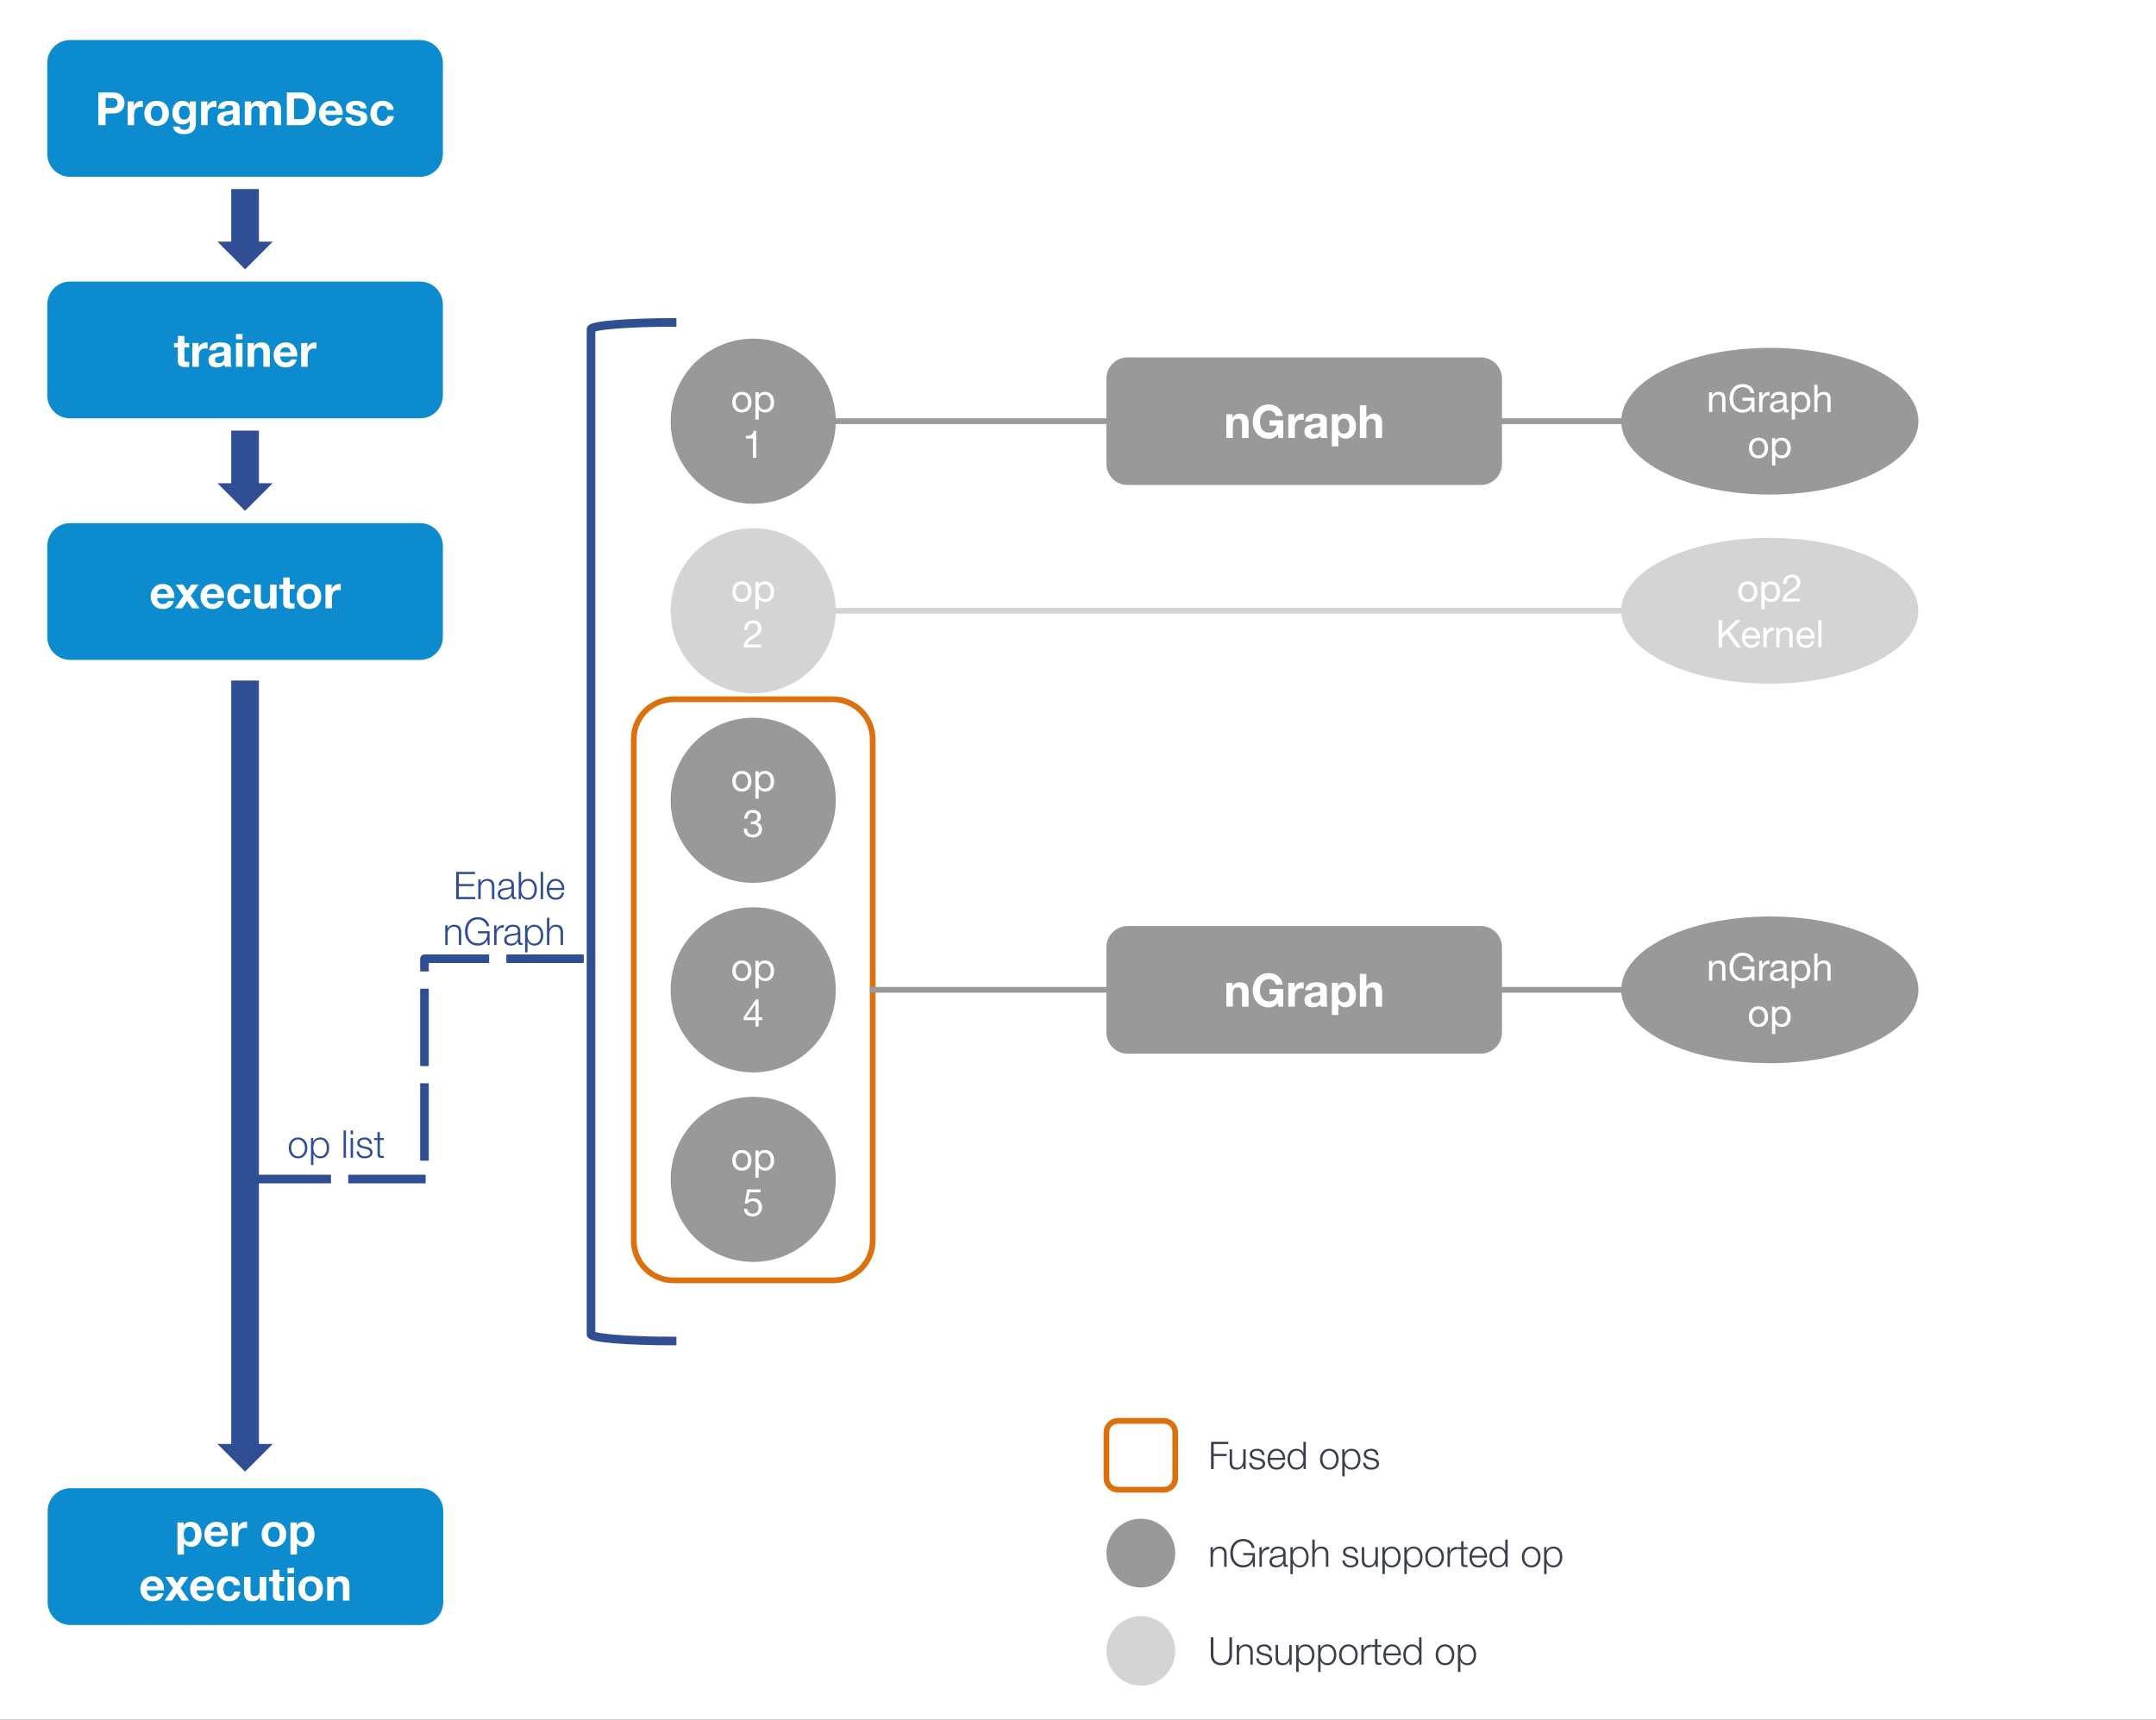<svg version="1.1" viewBox="0.0 0.0 752.0 600.0" fill="none" stroke="none" stroke-linecap="square" stroke-miterlimit="10" xmlns:xlink="http://www.w3.org/1999/xlink" xmlns="http://www.w3.org/2000/svg"><rect x="0.0" y="0.0" width="752.0" height="600.0" fill="#333333" stroke="none"/><clipPath id="p.0"><path d="m0 0l752.0 0l0 600.0l-752.0 0l0 -600.0z" clip-rule="nonzero"/></clipPath><g clip-path="url(#p.0)"><path fill="#ffffff" d="m0 0l752.0 0l0 600.0l-752.0 0z" fill-rule="evenodd"/><path fill="#0c8ccf" d="m16.494 21.916l0 0c0 -4.392 3.561 -7.953 7.953 -7.953l122.078 0c2.109 0 4.132 0.838 5.624 2.329c1.491 1.491 2.329 3.514 2.329 5.624l0 31.811c0 4.392 -3.561 7.953 -7.953 7.953l-122.078 0c-4.392 0 -7.953 -3.561 -7.953 -7.953z" fill-rule="evenodd"/><path fill="#ffffff" d="m39.545 32.26q1.781 0 2.828 1.0q1.047 1.0 1.047 2.656q0 1.656 -1.047 2.672q-1.047 1.0 -2.828 1.0l-2.719 0l0 4.094l-2.516 0l0 -11.422l5.234 0zm-0.703 5.375q1.078 0 1.609 -0.406q0.531 -0.406 0.531 -1.312q0 -0.875 -0.516 -1.281q-0.5 -0.422 -1.609 -0.422l-2.031 0l0 3.422l2.016 0zm10.477 -2.453q0.156 0 0.281 0.031q0.125 0.016 0.234 0.047l0 2.109q-0.203 -0.031 -0.391 -0.047q-0.172 -0.031 -0.422 -0.031q-1.156 0 -1.703 0.703q-0.547 0.703 -0.547 1.891l0 3.797l-2.266 0l0 -8.281l2.156 0l0 1.547l0.031 0q0.359 -0.812 1.062 -1.281q0.719 -0.484 1.562 -0.484zm5.305 0q1.938 0 3.109 1.203q1.172 1.203 1.172 3.172q0 1.969 -1.188 3.172q-1.172 1.188 -3.094 1.188q-1.922 0 -3.109 -1.203q-1.172 -1.203 -1.172 -3.156q0 -1.969 1.156 -3.172q1.156 -1.203 3.125 -1.203zm-2.0 4.375q0 1.297 0.531 1.969q0.531 0.672 1.469 0.672q0.969 0 1.484 -0.688q0.531 -0.703 0.531 -1.953q0 -1.234 -0.516 -1.938q-0.5 -0.719 -1.516 -0.719q-0.922 0 -1.453 0.656q-0.531 0.656 -0.531 2.0zm11.039 -4.375q0.906 0 1.5 0.344q0.594 0.328 0.969 0.984l0.031 0l0 -1.109l2.156 0l0 7.812q0 1.672 -1.062 2.641q-1.047 0.969 -3.203 0.969q-1.469 0 -2.516 -0.703q-1.047 -0.703 -1.141 -1.953l2.25 0q0.156 0.594 0.594 0.859q0.438 0.281 1.094 0.281q0.875 0 1.344 -0.531q0.484 -0.531 0.484 -1.469l0 -1.156l-0.031 0q-0.328 0.609 -0.984 0.953q-0.656 0.328 -1.5 0.328q-1.672 0 -2.609 -1.109q-0.922 -1.109 -0.922 -3.047q0 -1.75 0.969 -2.922q0.984 -1.172 2.578 -1.172zm-1.266 4.062q0 1.172 0.469 1.828q0.484 0.656 1.359 0.656q0.906 0 1.422 -0.656q0.516 -0.656 0.516 -1.641q0 -1.219 -0.5 -1.875q-0.484 -0.656 -1.438 -0.656q-0.844 0 -1.344 0.641q-0.484 0.641 -0.484 1.703zm12.57 -4.062q0.156 0 0.281 0.031q0.125 0.016 0.234 0.047l0 2.109q-0.203 -0.031 -0.391 -0.047q-0.172 -0.031 -0.422 -0.031q-1.156 0 -1.703 0.703q-0.547 0.703 -0.547 1.891l0 3.797l-2.266 0l0 -8.281l2.156 0l0 1.547l0.031 0q0.359 -0.812 1.062 -1.281q0.719 -0.484 1.562 -0.484zm4.969 0q1.828 0 2.719 0.609q0.906 0.594 0.906 1.688l0 4.438q0 0.5 0.062 1.0q0.062 0.5 0.219 0.766l-2.297 0q-0.062 -0.188 -0.109 -0.391q-0.047 -0.203 -0.062 -0.406q-0.469 0.5 -1.188 0.766q-0.703 0.266 -1.594 0.266q-1.281 0 -2.047 -0.641q-0.766 -0.656 -0.766 -1.859q0 -1.156 0.719 -1.766q0.719 -0.609 2.625 -0.828q1.312 -0.125 1.734 -0.312q0.422 -0.203 0.422 -0.703q0 -0.547 -0.328 -0.828q-0.312 -0.281 -1.125 -0.281q-0.703 0 -1.078 0.312q-0.375 0.297 -0.438 0.938l-2.281 0q0.094 -1.359 1.125 -2.062q1.031 -0.703 2.781 -0.703zm-1.891 6.141q0 0.5 0.328 0.781q0.344 0.281 1.078 0.281q0.906 0 1.359 -0.469q0.469 -0.484 0.469 -1.406l0 -0.875q-0.203 0.156 -0.531 0.25q-0.328 0.078 -1.203 0.203q-0.766 0.094 -1.141 0.406q-0.359 0.297 -0.359 0.828zm12.047 -6.141q0.922 0 1.516 0.359q0.609 0.359 0.891 1.016q0.469 -0.656 1.109 -1.016q0.641 -0.359 1.406 -0.359q1.5 0 2.25 0.766q0.766 0.766 0.766 2.125l0 5.609l-2.281 0l0 -4.781q0 -1.141 -0.328 -1.531q-0.328 -0.391 -1.062 -0.391q-0.766 0 -1.141 0.516q-0.375 0.516 -0.375 1.5l0 4.688l-2.281 0l0 -5.094q0 -0.828 -0.312 -1.219q-0.312 -0.391 -1.047 -0.391q-0.656 0 -1.109 0.5q-0.438 0.5 -0.438 1.344l0 4.859l-2.266 0l0 -8.281l2.141 0l0 1.125l0.031 0q0.484 -0.672 1.109 -1.0q0.641 -0.344 1.422 -0.344zm14.961 -2.922q2.281 0 3.688 1.484q1.422 1.484 1.422 4.156q0 2.672 -1.391 4.234q-1.375 1.547 -3.719 1.547l-5.0 0l0 -11.422l5.0 0zm-0.188 9.312q1.203 0 1.984 -0.859q0.797 -0.875 0.797 -2.578q0 -1.984 -0.828 -2.875q-0.828 -0.891 -2.391 -0.891l-1.859 0l0 7.203l2.297 0zm10.625 -6.391q1.844 0 2.938 1.266q1.094 1.266 1.094 3.219l-0.016 0.422l-5.969 0q0.047 1.078 0.562 1.594q0.516 0.516 1.469 0.516q0.609 0 1.125 -0.312q0.531 -0.328 0.672 -0.766l2.0 0q-0.453 1.406 -1.422 2.109q-0.953 0.688 -2.453 0.688q-1.906 0 -3.062 -1.219q-1.156 -1.219 -1.156 -3.141q0 -1.859 1.172 -3.109q1.188 -1.266 3.047 -1.266zm-1.953 3.469l3.703 0q-0.172 -0.906 -0.594 -1.328q-0.422 -0.422 -1.234 -0.422q-0.828 0 -1.312 0.469q-0.484 0.469 -0.562 1.281zm10.719 -3.469q1.688 0 2.594 0.672q0.922 0.672 1.047 1.969l-2.156 0q-0.047 -0.594 -0.438 -0.859q-0.391 -0.266 -1.125 -0.266q-0.656 0 -0.953 0.203q-0.297 0.188 -0.297 0.562q0 0.391 0.391 0.641q0.391 0.234 1.594 0.469q1.906 0.359 2.547 0.938q0.656 0.578 0.656 1.516q0 1.406 -1.031 2.156q-1.016 0.734 -2.734 0.734q-1.719 0 -2.781 -0.734q-1.047 -0.734 -1.109 -2.188l2.156 0q0 0.656 0.5 1.031q0.5 0.359 1.25 0.359q0.656 0 1.062 -0.281q0.422 -0.297 0.422 -0.781q0 -0.422 -0.547 -0.688q-0.531 -0.281 -1.969 -0.578q-1.422 -0.281 -2.062 -0.797q-0.625 -0.531 -0.625 -1.422q0 -1.312 0.922 -1.984q0.938 -0.672 2.688 -0.672zm9.156 0q1.609 0 2.703 0.828q1.094 0.828 1.188 2.312l-2.219 0q-0.109 -0.719 -0.531 -1.062q-0.422 -0.359 -1.156 -0.359q-0.906 0 -1.422 0.75q-0.5 0.75 -0.5 1.938q0 1.188 0.5 1.906q0.5 0.703 1.375 0.703q0.766 0 1.234 -0.438q0.469 -0.438 0.578 -1.25l2.188 0q-0.219 1.641 -1.281 2.531q-1.047 0.875 -2.703 0.875q-1.844 0 -3.016 -1.188q-1.156 -1.188 -1.156 -3.062q0 -2.016 1.141 -3.25q1.156 -1.234 3.078 -1.234z" fill-rule="nonzero"/><path fill="#000000" fill-opacity="0.0" d="m87.139 382.126l60.283 0l0 28.0l-60.283 0z" fill-rule="evenodd"/><path fill="#304e94" d="m103.956 396.848q1.469 0 2.359 1.031q0.891 1.016 0.891 2.609q0 0.969 -0.375 1.797q-0.359 0.828 -1.109 1.344q-0.75 0.5 -1.766 0.5q-1.453 0 -2.359 -1.016q-0.891 -1.031 -0.891 -2.625q0 -1.594 0.891 -2.609q0.891 -1.031 2.359 -1.031zm-2.406 3.641q0 1.219 0.656 2.078q0.656 0.859 1.75 0.859q1.094 0 1.75 -0.859q0.672 -0.859 0.672 -2.078q0 -1.203 -0.672 -2.062q-0.656 -0.875 -1.766 -0.875q-1.062 0 -1.734 0.859q-0.656 0.844 -0.656 2.078zm10.162 -3.641q1.453 0 2.266 1.016q0.828 1.0 0.828 2.625q0 1.609 -0.828 2.625q-0.812 1.016 -2.25 1.016q-0.828 0 -1.484 -0.406q-0.656 -0.406 -0.906 -1.109l-0.031 0l0 3.859l-0.844 0l0 -9.422l0.781 0l0 1.297l0.016 0q0.312 -0.719 0.969 -1.109q0.656 -0.391 1.484 -0.391zm-2.406 3.641q0 1.297 0.625 2.125q0.625 0.812 1.781 0.812q1.062 0 1.656 -0.844q0.609 -0.844 0.609 -2.094q0 -1.266 -0.609 -2.094q-0.594 -0.844 -1.672 -0.844q-1.156 0 -1.781 0.734q-0.609 0.734 -0.609 2.203zm11.372 -6.078l0 9.516l-0.844 0l0 -9.516l0.844 0zm2.466 0l0 1.344l-0.844 0l0 -1.344l0.844 0zm0 2.641l0 6.875l-0.844 0l0 -6.875l0.844 0zm4.045 -0.203q1.125 0 1.781 0.578q0.672 0.578 0.75 1.625l-0.844 0q-0.047 -0.719 -0.547 -1.109q-0.484 -0.391 -1.25 -0.391q-0.734 0 -1.188 0.312q-0.453 0.312 -0.453 0.875q0 0.438 0.406 0.734q0.406 0.281 1.031 0.438l1.438 0.312q0.703 0.156 1.172 0.641q0.469 0.469 0.469 1.188q0 0.969 -0.797 1.531q-0.781 0.547 -1.969 0.547q-1.281 0 -2.0 -0.609q-0.719 -0.609 -0.828 -1.812l0.844 0q0.047 0.812 0.594 1.266q0.562 0.453 1.438 0.453q0.781 0 1.328 -0.344q0.547 -0.359 0.547 -0.969q0 -0.469 -0.359 -0.766q-0.344 -0.312 -1.172 -0.5l-1.047 -0.234q-0.906 -0.188 -1.422 -0.625q-0.5 -0.438 -0.5 -1.203q0 -0.906 0.719 -1.422q0.734 -0.516 1.859 -0.516zm5.317 -1.859l0 2.062l1.391 0l0 0.703l-1.391 0l0 4.688q0 0.531 0.188 0.703q0.203 0.156 0.516 0.156q0.125 0 0.297 0q0.188 -0.016 0.391 -0.031l0 0.703q-0.188 0.016 -0.375 0.016q-0.172 0.016 -0.359 0.016q-0.844 0 -1.172 -0.312q-0.328 -0.328 -0.328 -1.156l0 -4.781l-1.203 0l0 -0.703l1.203 0l0 -2.062l0.844 0z" fill-rule="nonzero"/><path fill="#0c8ccf" d="m16.494 106.193l0 0c0 -4.392 3.561 -7.953 7.953 -7.953l122.078 0c2.109 0 4.132 0.838 5.624 2.329c1.491 1.491 2.329 3.514 2.329 5.624l0 31.811c0 4.392 -3.561 7.953 -7.953 7.953l-122.078 0c-4.392 0 -7.953 -3.561 -7.953 -7.953z" fill-rule="evenodd"/><path fill="#ffffff" d="m64.322 117.208l0 2.469l1.656 0l0 1.531l-1.656 0l0 4.141q0 0.516 0.188 0.719q0.188 0.188 0.766 0.188q0.203 0 0.375 -0.016q0.188 -0.016 0.328 -0.047l0 1.781q-0.281 0.047 -0.625 0.063q-0.344 0.016 -0.688 0.016q-1.469 0 -2.047 -0.5q-0.578 -0.516 -0.578 -1.422l0 -4.922l-1.375 0l0 -1.531l1.375 0l0 -2.469l2.281 0zm7.57 2.25q0.156 0 0.281 0.031q0.125 0.016 0.234 0.047l0 2.109q-0.203 -0.031 -0.391 -0.047q-0.172 -0.031 -0.422 -0.031q-1.156 0 -1.703 0.703q-0.547 0.703 -0.547 1.891l0 3.797l-2.266 0l0 -8.281l2.156 0l0 1.547l0.031 0q0.359 -0.812 1.062 -1.281q0.719 -0.484 1.562 -0.484zm4.969 0q1.828 0 2.719 0.609q0.906 0.594 0.906 1.688l0 4.438q0 0.5 0.062 1.0q0.062 0.5 0.219 0.766l-2.297 0q-0.062 -0.188 -0.109 -0.391q-0.047 -0.203 -0.062 -0.406q-0.469 0.5 -1.188 0.766q-0.703 0.266 -1.594 0.266q-1.281 0 -2.047 -0.641q-0.766 -0.656 -0.766 -1.859q0 -1.156 0.719 -1.766q0.719 -0.609 2.625 -0.828q1.312 -0.125 1.734 -0.312q0.422 -0.203 0.422 -0.703q0 -0.547 -0.328 -0.828q-0.312 -0.281 -1.125 -0.281q-0.703 0 -1.078 0.312q-0.375 0.297 -0.438 0.938l-2.281 0q0.094 -1.359 1.125 -2.062q1.031 -0.703 2.781 -0.703zm-1.891 6.141q0 0.5 0.328 0.781q0.344 0.281 1.078 0.281q0.906 0 1.359 -0.469q0.469 -0.484 0.469 -1.406l0 -0.875q-0.203 0.156 -0.531 0.25q-0.328 0.078 -1.203 0.203q-0.766 0.094 -1.141 0.406q-0.359 0.297 -0.359 0.828zm9.609 -9.062l0 1.859l-2.266 0l0 -1.859l2.266 0zm0 3.141l0 8.281l-2.266 0l0 -8.281l2.266 0zm6.531 -0.219q1.594 0 2.297 0.812q0.719 0.797 0.719 2.516l0 5.172l-2.266 0l0 -4.75q0 -0.969 -0.344 -1.453q-0.328 -0.5 -1.109 -0.5q-0.953 0 -1.359 0.562q-0.406 0.562 -0.406 1.719l0 4.422l-2.266 0l0 -8.281l2.156 0l0 1.156l0.047 0q0.406 -0.656 1.062 -1.016q0.672 -0.359 1.469 -0.359zm8.562 0q1.844 0 2.938 1.266q1.094 1.266 1.094 3.219l-0.016 0.422l-5.969 0q0.047 1.078 0.562 1.594q0.516 0.516 1.469 0.516q0.609 0 1.125 -0.312q0.531 -0.328 0.672 -0.766l2.0 0q-0.453 1.406 -1.422 2.109q-0.953 0.688 -2.453 0.688q-1.906 0 -3.062 -1.219q-1.156 -1.219 -1.156 -3.141q0 -1.859 1.172 -3.109q1.188 -1.266 3.047 -1.266zm-1.953 3.469l3.703 0q-0.172 -0.906 -0.594 -1.328q-0.422 -0.422 -1.234 -0.422q-0.828 0 -1.312 0.469q-0.484 0.469 -0.562 1.281zm12.141 -3.469q0.156 0 0.281 0.031q0.125 0.016 0.234 0.047l0 2.109q-0.203 -0.031 -0.391 -0.047q-0.172 -0.031 -0.422 -0.031q-1.156 0 -1.703 0.703q-0.547 0.703 -0.547 1.891l0 3.797l-2.266 0l0 -8.281l2.156 0l0 1.547l0.031 0q0.359 -0.812 1.062 -1.281q0.719 -0.484 1.562 -0.484z" fill-rule="nonzero"/><path fill="#0c8ccf" d="m16.494 190.47l0 0c0 -4.392 3.561 -7.953 7.953 -7.953l122.078 0c2.109 0 4.132 0.838 5.624 2.329c1.491 1.491 2.329 3.514 2.329 5.624l0 31.811c0 4.392 -3.561 7.953 -7.953 7.953l-122.078 0c-4.392 0 -7.953 -3.561 -7.953 -7.953z" fill-rule="evenodd"/><path fill="#ffffff" d="m56.783 203.735q1.844 0 2.938 1.266q1.094 1.266 1.094 3.219l-0.016 0.422l-5.969 0q0.047 1.078 0.562 1.594q0.516 0.516 1.469 0.516q0.609 0 1.125 -0.312q0.531 -0.328 0.672 -0.766l2.0 0q-0.453 1.406 -1.422 2.109q-0.953 0.688 -2.453 0.688q-1.906 0 -3.062 -1.219q-1.156 -1.219 -1.156 -3.141q0 -1.859 1.172 -3.109q1.188 -1.266 3.047 -1.266zm-1.953 3.469l3.703 0q-0.172 -0.906 -0.594 -1.328q-0.422 -0.422 -1.234 -0.422q-0.828 0 -1.312 0.469q-0.484 0.469 -0.562 1.281zm9.023 -3.25l1.453 2.172l1.438 -2.172l2.516 0l-2.719 3.875l3.047 4.406l-2.594 0l-1.719 -2.609l-1.734 2.609l-2.547 0l2.984 -4.359l-2.719 -3.922l2.594 0zm10.297 -0.219q1.844 0 2.938 1.266q1.094 1.266 1.094 3.219l-0.016 0.422l-5.969 0q0.047 1.078 0.562 1.594q0.516 0.516 1.469 0.516q0.609 0 1.125 -0.312q0.531 -0.328 0.672 -0.766l2.0 0q-0.453 1.406 -1.422 2.109q-0.953 0.688 -2.453 0.688q-1.906 0 -3.062 -1.219q-1.156 -1.219 -1.156 -3.141q0 -1.859 1.172 -3.109q1.188 -1.266 3.047 -1.266zm-1.953 3.469l3.703 0q-0.172 -0.906 -0.594 -1.328q-0.422 -0.422 -1.234 -0.422q-0.828 0 -1.312 0.469q-0.484 0.469 -0.562 1.281zm11.281 -3.469q1.609 0 2.703 0.828q1.094 0.828 1.188 2.312l-2.219 0q-0.109 -0.719 -0.531 -1.062q-0.422 -0.359 -1.156 -0.359q-0.906 0 -1.422 0.75q-0.5 0.75 -0.5 1.938q0 1.188 0.5 1.906q0.5 0.703 1.375 0.703q0.766 0 1.234 -0.438q0.469 -0.438 0.578 -1.25l2.188 0q-0.219 1.641 -1.281 2.531q-1.047 0.875 -2.703 0.875q-1.844 0 -3.016 -1.188q-1.156 -1.188 -1.156 -3.062q0 -2.016 1.141 -3.25q1.156 -1.234 3.078 -1.234zm7.5 0.219l0 4.75q0 0.938 0.328 1.453q0.328 0.5 1.125 0.5q0.938 0 1.344 -0.562q0.422 -0.562 0.422 -1.719l0 -4.422l2.266 0l0 8.281l-2.156 0l0 -1.156l-0.047 0q-0.438 0.688 -1.125 1.047q-0.672 0.344 -1.422 0.344q-1.531 0 -2.266 -0.781q-0.734 -0.797 -0.734 -2.547l0 -5.188l2.266 0zm10.094 -2.469l0 2.469l1.656 0l0 1.531l-1.656 0l0 4.141q0 0.516 0.188 0.719q0.188 0.188 0.766 0.188q0.203 0 0.375 -0.016q0.188 -0.016 0.328 -0.047l0 1.781q-0.281 0.047 -0.625 0.062q-0.344 0.016 -0.688 0.016q-1.469 0 -2.047 -0.5q-0.578 -0.516 -0.578 -1.422l0 -4.922l-1.375 0l0 -1.531l1.375 0l0 -2.469l2.281 0zm6.695 2.25q1.938 0 3.109 1.203q1.172 1.203 1.172 3.172q0 1.969 -1.188 3.172q-1.172 1.188 -3.094 1.188q-1.922 0 -3.109 -1.203q-1.172 -1.203 -1.172 -3.156q0 -1.969 1.156 -3.172q1.156 -1.203 3.125 -1.203zm-2.0 4.375q0 1.297 0.531 1.969q0.531 0.672 1.469 0.672q0.969 0 1.484 -0.688q0.531 -0.703 0.531 -1.953q0 -1.234 -0.516 -1.938q-0.5 -0.719 -1.516 -0.719q-0.922 0 -1.453 0.656q-0.531 0.656 -0.531 2.0zm12.57 -4.375q0.156 0 0.281 0.031q0.125 0.016 0.234 0.047l0 2.109q-0.203 -0.031 -0.391 -0.047q-0.172 -0.031 -0.422 -0.031q-1.156 0 -1.703 0.703q-0.547 0.703 -0.547 1.891l0 3.797l-2.266 0l0 -8.281l2.156 0l0 1.547l0.031 0q0.359 -0.812 1.062 -1.281q0.719 -0.484 1.562 -0.484z" fill-rule="nonzero"/><path fill="#0c8ccf" d="m16.624 527.187l0 0c0 -4.392 3.561 -7.953 7.953 -7.953l122.078 0c2.109 0 4.132 0.838 5.624 2.329c1.491 1.491 2.329 3.514 2.329 5.624l0 31.811c0 4.392 -3.561 7.953 -7.953 7.953l-122.078 0c-4.392 0 -7.953 -3.561 -7.953 -7.953z" fill-rule="evenodd"/><path fill="#ffffff" d="m66.557 530.952q1.75 0 2.75 1.234q1.0 1.234 1.0 3.219q0 1.828 -0.984 3.062q-0.984 1.219 -2.641 1.219q-0.766 0 -1.422 -0.328q-0.656 -0.328 -1.062 -0.938l-0.031 0l0 3.953l-2.266 0l0 -11.203l2.156 0l0 1.062l0.031 0q0.406 -0.656 1.031 -0.969q0.625 -0.312 1.438 -0.312zm-2.469 4.391q0 1.188 0.5 1.906q0.516 0.719 1.484 0.719q0.938 0 1.453 -0.688q0.516 -0.688 0.516 -1.938q0 -1.188 -0.516 -1.922q-0.5 -0.75 -1.484 -0.75q-0.938 0 -1.453 0.703q-0.5 0.703 -0.5 1.969zm11.398 -4.391q1.844 0 2.938 1.266q1.094 1.266 1.094 3.219l-0.016 0.422l-5.969 0q0.047 1.078 0.562 1.594q0.516 0.516 1.469 0.516q0.609 0 1.125 -0.312q0.531 -0.328 0.672 -0.766l2.0 0q-0.453 1.406 -1.422 2.109q-0.953 0.688 -2.453 0.688q-1.906 0 -3.062 -1.219q-1.156 -1.219 -1.156 -3.141q0 -1.859 1.172 -3.109q1.188 -1.266 3.047 -1.266zm-1.953 3.469l3.703 0q-0.172 -0.906 -0.594 -1.328q-0.422 -0.422 -1.234 -0.422q-0.828 0 -1.312 0.469q-0.484 0.469 -0.562 1.281zm12.141 -3.469q0.156 0 0.281 0.031q0.125 0.016 0.234 0.047l0 2.109q-0.203 -0.031 -0.391 -0.047q-0.172 -0.031 -0.422 -0.031q-1.156 0 -1.703 0.703q-0.547 0.703 -0.547 1.891l0 3.797l-2.266 0l0 -8.281l2.156 0l0 1.547l0.031 0q0.359 -0.812 1.062 -1.281q0.719 -0.484 1.562 -0.484zm9.875 0q1.938 0 3.109 1.203q1.172 1.203 1.172 3.172q0 1.969 -1.188 3.172q-1.172 1.188 -3.094 1.188q-1.922 0 -3.109 -1.203q-1.172 -1.203 -1.172 -3.156q0 -1.969 1.156 -3.172q1.156 -1.203 3.125 -1.203zm-2.0 4.375q0 1.297 0.531 1.969q0.531 0.672 1.469 0.672q0.969 0 1.484 -0.688q0.531 -0.703 0.531 -1.953q0 -1.234 -0.516 -1.938q-0.5 -0.719 -1.516 -0.719q-0.922 0 -1.453 0.656q-0.531 0.656 -0.531 2.0zm12.414 -4.375q1.75 0 2.75 1.234q1.0 1.234 1.0 3.219q0 1.828 -0.984 3.062q-0.984 1.219 -2.641 1.219q-0.766 0 -1.422 -0.328q-0.656 -0.328 -1.062 -0.938l-0.031 0l0 3.953l-2.266 0l0 -11.203l2.156 0l0 1.062l0.031 0q0.406 -0.656 1.031 -0.969q0.625 -0.312 1.438 -0.312zm-2.469 4.391q0 1.188 0.5 1.906q0.516 0.719 1.484 0.719q0.938 0 1.453 -0.688q0.516 -0.688 0.516 -1.938q0 -1.188 -0.516 -1.922q-0.5 -0.75 -1.484 -0.75q-0.938 0 -1.453 0.703q-0.5 0.703 -0.5 1.969z" fill-rule="nonzero"/><path fill="#ffffff" d="m53.182 549.952q1.844 0 2.938 1.266q1.094 1.266 1.094 3.219l-0.016 0.422l-5.969 0q0.047 1.078 0.562 1.594q0.516 0.516 1.469 0.516q0.609 0 1.125 -0.312q0.531 -0.328 0.672 -0.766l2.0 0q-0.453 1.406 -1.422 2.109q-0.953 0.688 -2.453 0.688q-1.906 0 -3.062 -1.219q-1.156 -1.219 -1.156 -3.141q0 -1.859 1.172 -3.109q1.188 -1.266 3.047 -1.266zm-1.953 3.469l3.703 0q-0.172 -0.906 -0.594 -1.328q-0.422 -0.422 -1.234 -0.422q-0.828 0 -1.312 0.469q-0.484 0.469 -0.562 1.281zm9.023 -3.25l1.453 2.172l1.438 -2.172l2.516 0l-2.719 3.875l3.047 4.406l-2.594 0l-1.719 -2.609l-1.734 2.609l-2.547 0l2.984 -4.359l-2.719 -3.922l2.594 0zm10.297 -0.219q1.844 0 2.938 1.266q1.094 1.266 1.094 3.219l-0.016 0.422l-5.969 0q0.047 1.078 0.562 1.594q0.516 0.516 1.469 0.516q0.609 0 1.125 -0.312q0.531 -0.328 0.672 -0.766l2.0 0q-0.453 1.406 -1.422 2.109q-0.953 0.688 -2.453 0.688q-1.906 0 -3.062 -1.219q-1.156 -1.219 -1.156 -3.141q0 -1.859 1.172 -3.109q1.188 -1.266 3.047 -1.266zm-1.953 3.469l3.703 0q-0.172 -0.906 -0.594 -1.328q-0.422 -0.422 -1.234 -0.422q-0.828 0 -1.312 0.469q-0.484 0.469 -0.562 1.281zm11.281 -3.469q1.609 0 2.703 0.828q1.094 0.828 1.188 2.312l-2.219 0q-0.109 -0.719 -0.531 -1.062q-0.422 -0.359 -1.156 -0.359q-0.906 0 -1.422 0.75q-0.5 0.75 -0.5 1.938q0 1.188 0.5 1.906q0.5 0.703 1.375 0.703q0.766 0 1.234 -0.438q0.469 -0.438 0.578 -1.25l2.188 0q-0.219 1.641 -1.281 2.531q-1.047 0.875 -2.703 0.875q-1.844 0 -3.016 -1.188q-1.156 -1.188 -1.156 -3.062q0 -2.016 1.141 -3.25q1.156 -1.234 3.078 -1.234zm7.5 0.219l0 4.75q0 0.938 0.328 1.453q0.328 0.5 1.125 0.5q0.938 0 1.344 -0.562q0.422 -0.562 0.422 -1.719l0 -4.422l2.266 0l0 8.281l-2.156 0l0 -1.156l-0.047 0q-0.438 0.688 -1.125 1.047q-0.672 0.344 -1.422 0.344q-1.531 0 -2.266 -0.781q-0.734 -0.797 -0.734 -2.547l0 -5.188l2.266 0zm10.094 -2.469l0 2.469l1.656 0l0 1.531l-1.656 0l0 4.141q0 0.516 0.188 0.719q0.188 0.188 0.766 0.188q0.203 0 0.375 -0.016q0.188 -0.016 0.328 -0.047l0 1.781q-0.281 0.047 -0.625 0.062q-0.344 0.016 -0.688 0.016q-1.469 0 -2.047 -0.5q-0.578 -0.516 -0.578 -1.422l0 -4.922l-1.375 0l0 -1.531l1.375 0l0 -2.469l2.281 0zm5.086 -0.672l0 1.859l-2.266 0l0 -1.859l2.266 0zm0 3.141l0 8.281l-2.266 0l0 -8.281l2.266 0zm5.812 -0.219q1.938 0 3.109 1.203q1.172 1.203 1.172 3.172q0 1.969 -1.188 3.172q-1.172 1.188 -3.094 1.188q-1.922 0 -3.109 -1.203q-1.172 -1.203 -1.172 -3.156q0 -1.969 1.156 -3.172q1.156 -1.203 3.125 -1.203zm-2.0 4.375q0 1.297 0.531 1.969q0.531 0.672 1.469 0.672q0.969 0 1.484 -0.688q0.531 -0.703 0.531 -1.953q0 -1.234 -0.516 -1.938q-0.5 -0.719 -1.516 -0.719q-0.922 0 -1.453 0.656q-0.531 0.656 -0.531 2.0zm12.492 -4.375q1.594 0 2.297 0.812q0.719 0.797 0.719 2.516l0 5.172l-2.266 0l0 -4.75q0 -0.969 -0.344 -1.453q-0.328 -0.5 -1.109 -0.5q-0.953 0 -1.359 0.562q-0.406 0.562 -0.406 1.719l0 4.422l-2.266 0l0 -8.281l2.156 0l0 1.156l0.047 0q0.406 -0.656 1.062 -1.016q0.672 -0.359 1.469 -0.359z" fill-rule="nonzero"/><path fill="#304e94" d="m75.827 84.306l4.827 0l0 -18.346l9.654 0l0 18.346l4.827 0l-9.654 9.654z" fill-rule="evenodd"/><path fill="#304e94" d="m75.827 168.583l4.827 0l0 -18.346l9.654 0l0 18.346l4.827 0l-9.654 9.654z" fill-rule="evenodd"/><path fill="#304e94" d="m75.827 503.782l4.827 0l0 -266.346l9.654 0l0 266.346l4.827 0l-9.654 9.654z" fill-rule="evenodd"/><path fill="#000000" fill-opacity="0.0" d="m89.958 411.352l58.094 0l0 -76.85l58.094 0" fill-rule="evenodd"/><path stroke="#304e94" stroke-width="3.0" stroke-linejoin="round" stroke-linecap="butt" stroke-dasharray="24.0,9.0" d="m89.958 411.352l58.094 0l0 -76.85l58.094 0" fill-rule="evenodd"/><path fill="#000000" fill-opacity="0.0" d="m125.217 291.913l80.945 0l0 44.535l-80.945 0z" fill-rule="evenodd"/><path fill="#304e94" d="m165.678 304.198l0 0.781l-5.656 0l0 3.438l5.297 0l0 0.766l-5.297 0l0 3.75l5.719 0l0 0.781l-6.641 0l0 -9.516l6.578 0zm4.229 2.438q1.328 0 1.922 0.656q0.594 0.641 0.594 1.938l0 4.484l-0.844 0l0 -4.344q0 -1.0 -0.438 -1.516q-0.422 -0.516 -1.312 -0.516q-0.688 0 -1.188 0.344q-0.484 0.328 -0.734 0.891q-0.234 0.562 -0.234 1.125l0 4.016l-0.844 0l0 -6.875l0.844 0l0 1.188l0.031 0q0.234 -0.625 0.844 -1.0q0.609 -0.391 1.359 -0.391zm6.815 0q1.297 0 1.906 0.562q0.625 0.562 0.625 1.594l0 3.734q0 0.219 0.109 0.359q0.125 0.125 0.375 0.125q0.078 0 0.141 -0.016q0.062 -0.016 0.125 -0.047l0 0.719q-0.156 0.031 -0.281 0.047q-0.125 0 -0.25 0q-0.547 0 -0.781 -0.266q-0.219 -0.266 -0.219 -0.859l0 -0.078l-0.031 0q-0.516 0.781 -1.078 1.094q-0.562 0.312 -1.422 0.312q-1.047 0 -1.688 -0.516q-0.625 -0.531 -0.625 -1.5q0 -1.0 0.688 -1.5q0.703 -0.5 3.109 -0.719q0.547 -0.047 0.766 -0.25q0.219 -0.203 0.219 -0.672q0 -0.703 -0.422 -1.062q-0.422 -0.359 -1.375 -0.359q-0.875 0 -1.344 0.422q-0.469 0.406 -0.5 1.188l-0.844 0q0.062 -1.141 0.781 -1.719q0.719 -0.594 2.016 -0.594zm1.656 3.312q-0.125 0.234 -0.797 0.328q-0.672 0.094 -1.484 0.234q-0.797 0.141 -1.219 0.469q-0.406 0.312 -0.406 0.859q0 0.625 0.453 1.0q0.469 0.375 1.094 0.375q1.016 0 1.703 -0.609q0.688 -0.625 0.688 -1.516l0 -1.141l-0.031 0zm3.387 -5.75l0 3.938l0.031 0q0.234 -0.688 0.891 -1.094q0.672 -0.406 1.5 -0.406q1.438 0 2.25 1.016q0.828 1.016 0.828 2.625q0 1.625 -0.828 2.641q-0.828 1.0 -2.266 1.0q-0.812 0 -1.484 -0.391q-0.656 -0.391 -0.969 -1.125l-0.016 0l0 1.312l-0.781 0l0 -9.516l0.844 0zm0 6.078q0 1.297 0.625 2.125q0.625 0.812 1.781 0.812q1.062 0 1.656 -0.844q0.609 -0.844 0.609 -2.094q0 -1.266 -0.609 -2.094q-0.594 -0.844 -1.656 -0.844q-1.141 0 -1.781 0.812q-0.625 0.812 -0.625 2.125zm7.669 -6.078l0 9.516l-0.844 0l0 -9.516l0.844 0zm4.373 2.438q1.391 0 2.203 1.016q0.828 1.016 0.828 2.719l0 0.125l-5.297 0q0.016 1.203 0.641 1.969q0.625 0.75 1.625 0.75q0.844 0 1.375 -0.438q0.547 -0.438 0.781 -1.328l0.844 0q-0.297 1.25 -1.031 1.859q-0.734 0.609 -1.969 0.609q-1.453 0 -2.281 -0.969q-0.828 -0.984 -0.828 -2.672q0 -1.594 0.828 -2.609q0.828 -1.031 2.281 -1.031zm2.188 3.156q-0.031 -1.016 -0.641 -1.734q-0.609 -0.719 -1.562 -0.719q-0.891 0 -1.5 0.672q-0.609 0.656 -0.75 1.781l4.453 0z" fill-rule="nonzero"/><path fill="#304e94" d="m158.375 322.635q1.328 0 1.922 0.656q0.594 0.641 0.594 1.938l0 4.484l-0.844 0l0 -4.344q0 -1.0 -0.438 -1.516q-0.422 -0.516 -1.312 -0.516q-0.688 0 -1.188 0.344q-0.484 0.328 -0.734 0.891q-0.234 0.562 -0.234 1.125l0 4.016l-0.844 0l0 -6.875l0.844 0l0 1.188l0.031 0q0.234 -0.625 0.844 -1.0q0.609 -0.391 1.359 -0.391zm8.299 -2.641q1.531 0 2.609 0.812q1.078 0.812 1.359 2.344l-0.906 0q-0.109 -0.938 -0.984 -1.656q-0.875 -0.719 -2.078 -0.719q-1.672 0 -2.641 1.172q-0.953 1.172 -0.953 3.016q0 1.812 0.953 3.0q0.953 1.172 2.641 1.172q1.469 0 2.375 -0.906q0.922 -0.922 0.922 -2.562l0 -0.016l-3.25 0l0 -0.766l4.047 0l0 4.828l-0.656 0l-0.125 -1.734l-0.016 0q-0.469 0.953 -1.328 1.453q-0.844 0.484 -1.969 0.484q-2.062 0 -3.281 -1.391q-1.219 -1.406 -1.219 -3.562q0 -2.188 1.219 -3.578q1.234 -1.391 3.281 -1.391zm8.863 2.75l0.219 0l0 0.844l-0.109 0q-1.109 0 -1.781 0.719q-0.672 0.703 -0.672 1.766l0 3.641l-0.844 0l0 -6.875l0.781 0l0 1.609l0.016 0q0.312 -0.812 0.953 -1.25q0.641 -0.453 1.438 -0.453zm3.41 -0.109q1.297 0 1.906 0.562q0.625 0.562 0.625 1.594l0 3.734q0 0.219 0.109 0.359q0.125 0.125 0.375 0.125q0.078 0 0.141 -0.016q0.062 -0.016 0.125 -0.047l0 0.719q-0.156 0.031 -0.281 0.047q-0.125 0 -0.25 0q-0.547 0 -0.781 -0.266q-0.219 -0.266 -0.219 -0.859l0 -0.078l-0.031 0q-0.516 0.781 -1.078 1.094q-0.562 0.312 -1.422 0.312q-1.047 0 -1.688 -0.516q-0.625 -0.531 -0.625 -1.5q0 -1.0 0.688 -1.5q0.703 -0.5 3.109 -0.719q0.547 -0.047 0.766 -0.25q0.219 -0.203 0.219 -0.672q0 -0.703 -0.422 -1.062q-0.422 -0.359 -1.375 -0.359q-0.875 0 -1.344 0.422q-0.469 0.406 -0.5 1.188l-0.844 0q0.062 -1.141 0.781 -1.719q0.719 -0.594 2.016 -0.594zm1.656 3.312q-0.125 0.234 -0.797 0.328q-0.672 0.094 -1.484 0.234q-0.797 0.141 -1.219 0.469q-0.406 0.312 -0.406 0.859q0 0.625 0.453 1.0q0.469 0.375 1.094 0.375q1.016 0 1.703 -0.609q0.688 -0.625 0.688 -1.516l0 -1.141l-0.031 0zm5.793 -3.312q1.453 0 2.266 1.016q0.828 1.0 0.828 2.625q0 1.609 -0.828 2.625q-0.812 1.016 -2.25 1.016q-0.828 0 -1.484 -0.406q-0.656 -0.406 -0.906 -1.109l-0.031 0l0 3.859l-0.844 0l0 -9.422l0.781 0l0 1.297l0.016 0q0.312 -0.719 0.969 -1.109q0.656 -0.391 1.484 -0.391zm-2.406 3.641q0 1.297 0.625 2.125q0.625 0.812 1.781 0.812q1.062 0 1.656 -0.844q0.609 -0.844 0.609 -2.094q0 -1.266 -0.609 -2.094q-0.594 -0.844 -1.672 -0.844q-1.156 0 -1.781 0.734q-0.609 0.734 -0.609 2.203zm7.638 -6.078l0 3.828l0.031 0q0.234 -0.625 0.844 -1.0q0.609 -0.391 1.359 -0.391q1.328 0 1.922 0.656q0.594 0.641 0.594 1.938l0 4.484l-0.844 0l0 -4.344q0 -1.0 -0.438 -1.516q-0.422 -0.516 -1.312 -0.516q-0.688 0 -1.188 0.344q-0.484 0.328 -0.734 0.891q-0.234 0.562 -0.234 1.125l0 4.016l-0.844 0l0 -9.516l0.844 0z" fill-rule="nonzero"/><path fill="#999999" d="m385.9 132.108l0 0c0 -4.099 3.323 -7.423 7.423 -7.423l123.139 0c1.969 0 3.857 0.782 5.249 2.174c1.392 1.392 2.174 3.28 2.174 5.249l0 29.69c0 4.099 -3.323 7.423 -7.423 7.423l-123.139 0c-4.099 0 -7.423 -3.323 -7.423 -7.423z" fill-rule="evenodd"/><path fill="#ffffff" d="m432.474 144.313q1.594 0 2.297 0.812q0.719 0.797 0.719 2.516l0 5.172l-2.266 0l0 -4.75q0 -0.969 -0.344 -1.453q-0.328 -0.5 -1.109 -0.5q-0.953 0 -1.359 0.562q-0.406 0.562 -0.406 1.719l0 4.422l-2.266 0l0 -8.281l2.156 0l0 1.156l0.047 0q0.406 -0.656 1.062 -1.016q0.672 -0.359 1.469 -0.359zm10.094 -3.203q1.859 0 3.234 1.078q1.375 1.078 1.594 2.953l-2.406 0q-0.234 -0.953 -0.875 -1.438q-0.625 -0.484 -1.531 -0.484q-1.5 0 -2.312 1.094q-0.797 1.078 -0.797 2.828q0 1.672 0.797 2.75q0.797 1.078 2.312 1.078q1.203 0 1.891 -0.609q0.703 -0.625 0.828 -1.859l-2.531 0l0 -1.875l4.797 0l0 6.188l-1.594 0l-0.266 -1.297q-0.609 0.781 -1.391 1.188q-0.781 0.391 -1.75 0.391q-1.625 0 -2.922 -0.75q-1.281 -0.766 -1.984 -2.141q-0.703 -1.375 -0.703 -3.062q0 -2.641 1.531 -4.328q1.547 -1.703 4.078 -1.703zm11.609 3.203q0.156 0 0.281 0.031q0.125 0.016 0.234 0.047l0 2.109q-0.203 -0.031 -0.391 -0.047q-0.172 -0.031 -0.422 -0.031q-1.156 0 -1.703 0.703q-0.547 0.703 -0.547 1.891l0 3.797l-2.266 0l0 -8.281l2.156 0l0 1.547l0.031 0q0.359 -0.812 1.062 -1.281q0.719 -0.484 1.562 -0.484zm4.969 0q1.828 0 2.719 0.609q0.906 0.594 0.906 1.688l0 4.438q0 0.5 0.062 1.0q0.062 0.5 0.219 0.766l-2.297 0q-0.062 -0.188 -0.109 -0.391q-0.047 -0.203 -0.062 -0.406q-0.469 0.5 -1.188 0.766q-0.703 0.266 -1.594 0.266q-1.281 0 -2.047 -0.641q-0.766 -0.656 -0.766 -1.859q0 -1.156 0.719 -1.766q0.719 -0.609 2.625 -0.828q1.312 -0.125 1.734 -0.312q0.422 -0.203 0.422 -0.703q0 -0.547 -0.328 -0.828q-0.312 -0.281 -1.125 -0.281q-0.703 0 -1.078 0.312q-0.375 0.297 -0.438 0.938l-2.281 0q0.094 -1.359 1.125 -2.062q1.031 -0.703 2.781 -0.703zm-1.891 6.141q0 0.5 0.328 0.781q0.344 0.281 1.078 0.281q0.906 0 1.359 -0.469q0.469 -0.484 0.469 -1.406l0 -0.875q-0.203 0.156 -0.531 0.25q-0.328 0.078 -1.203 0.203q-0.766 0.094 -1.141 0.406q-0.359 0.297 -0.359 0.828zm11.938 -6.141q1.75 0 2.75 1.234q1.0 1.234 1.0 3.219q0 1.828 -0.984 3.062q-0.984 1.219 -2.641 1.219q-0.766 0 -1.422 -0.328q-0.656 -0.328 -1.062 -0.938l-0.031 0l0 3.953l-2.266 0l0 -11.203l2.156 0l0 1.062l0.031 0q0.406 -0.656 1.031 -0.969q0.625 -0.312 1.438 -0.312zm-2.469 4.391q0 1.188 0.5 1.906q0.516 0.719 1.484 0.719q0.938 0 1.453 -0.688q0.516 -0.688 0.516 -1.938q0 -1.188 -0.516 -1.922q-0.5 -0.75 -1.484 -0.75q-0.938 0 -1.453 0.703q-0.5 0.703 -0.5 1.969zm9.852 -7.312l0 4.297l0.047 0q0.359 -0.609 1.016 -0.984q0.672 -0.391 1.422 -0.391q1.578 0 2.281 0.812q0.719 0.797 0.719 2.516l0 5.172l-2.266 0l0 -4.75q0 -0.969 -0.344 -1.453q-0.328 -0.5 -1.109 -0.5q-0.953 0 -1.359 0.562q-0.406 0.562 -0.406 1.719l0 4.422l-2.266 0l0 -11.422l2.266 0z" fill-rule="nonzero"/><path fill="#000000" fill-opacity="0.0" d="m523.884 146.953l41.606 0" fill-rule="evenodd"/><path stroke="#999999" stroke-width="2.0" stroke-linejoin="round" stroke-linecap="butt" d="m523.884 146.953l41.606 0" fill-rule="evenodd"/><path fill="#000000" fill-opacity="0.0" d="m291.522 213.085l273.953 0" fill-rule="evenodd"/><path stroke="#d4d4d4" stroke-width="2.0" stroke-linejoin="round" stroke-linecap="butt" d="m291.522 213.085l273.953 0" fill-rule="evenodd"/><path fill="#999999" d="m565.486 146.953l0 0c0 -14.133 23.204 -25.591 51.827 -25.591l0 0c28.623 0 51.827 11.457 51.827 25.591l0 0c0 14.133 -23.204 25.591 -51.827 25.591l0 0c-28.623 0 -51.827 -11.457 -51.827 -25.591z" fill-rule="evenodd"/><path fill="#ffffff" d="m599.442 136.706q1.25 0 1.812 0.641q0.562 0.641 0.562 1.812l0 4.594l-1.141 0l0 -4.703q0 -0.594 -0.375 -0.969q-0.375 -0.375 -1.031 -0.375q-0.953 0 -1.5 0.594q-0.531 0.578 -0.531 1.516l0 3.938l-1.125 0l0 -6.891l1.062 0l0 1.094l0.031 0q0.375 -0.641 0.922 -0.938q0.547 -0.312 1.312 -0.312zm8.334 -2.703q1.688 0 2.766 0.812q1.078 0.812 1.328 2.344l-1.266 0q-0.188 -1.0 -0.938 -1.531q-0.734 -0.547 -1.891 -0.547q-1.531 0 -2.406 1.125q-0.859 1.125 -0.859 2.906q0 1.641 0.891 2.719q0.906 1.078 2.375 1.078q1.359 0 2.203 -0.812q0.844 -0.828 0.844 -2.141l0 -0.141l-3.047 0l0 -1.078l4.172 0l0 5.016l-0.781 0l-0.344 -1.188q-0.516 0.688 -1.328 1.062q-0.797 0.359 -1.719 0.359q-1.953 0 -3.25 -1.391q-1.281 -1.406 -1.281 -3.422q0 -2.25 1.219 -3.703q1.219 -1.469 3.312 -1.469zm9.285 2.703q0.047 0 0.078 0q0.031 0 0.078 0l0 1.203q-1.281 0 -1.891 0.672q-0.594 0.672 -0.594 2.094l0 3.078l-1.141 0l0 -6.891l1.062 0l0 1.453l0.031 0q0.391 -0.828 0.969 -1.219q0.594 -0.391 1.406 -0.391zm3.51 0q1.406 0 1.984 0.5q0.594 0.5 0.594 1.344q0 3.578 0 3.969q0 0.391 0.359 0.391q0.078 0 0.172 -0.016q0.094 -0.016 0.172 -0.047l0 0.875q-0.156 0.094 -0.359 0.141q-0.203 0.047 -0.438 0.047q-0.469 0 -0.719 -0.25q-0.25 -0.266 -0.25 -0.812q-0.453 0.531 -1.062 0.797q-0.609 0.266 -1.359 0.266q-1.078 0 -1.688 -0.5q-0.594 -0.5 -0.594 -1.422q0 -0.938 0.594 -1.469q0.594 -0.547 2.781 -0.828q0.734 -0.094 1.0 -0.281q0.266 -0.188 0.266 -0.562q0 -0.578 -0.375 -0.859q-0.359 -0.281 -1.156 -0.281q-0.844 0 -1.266 0.312q-0.422 0.312 -0.453 0.984l-1.125 0q0.047 -1.141 0.797 -1.719q0.766 -0.578 2.125 -0.578zm-2.0 5.188q0 0.484 0.344 0.75q0.359 0.266 1.0 0.266q0.953 0 1.516 -0.469q0.578 -0.484 0.578 -1.062l0 -1.188q-0.281 0.203 -0.734 0.281q-0.453 0.062 -1.219 0.172q-0.75 0.109 -1.125 0.406q-0.359 0.297 -0.359 0.844zm9.737 -5.188q1.484 0 2.328 1.016q0.844 1.016 0.844 2.609q0 1.594 -0.844 2.594q-0.844 0.984 -2.297 0.984q-0.641 0 -1.266 -0.266q-0.609 -0.266 -0.969 -0.812l-0.016 0l0 3.562l-1.141 0l0 -9.531l1.141 0l0 0.938l0.016 0q0.266 -0.531 0.844 -0.812q0.578 -0.281 1.359 -0.281zm-2.266 3.594q0 1.203 0.578 1.906q0.578 0.703 1.594 0.703q0.984 0 1.516 -0.703q0.547 -0.703 0.547 -1.953q0 -1.109 -0.578 -1.828q-0.562 -0.719 -1.562 -0.719q-1.0 0 -1.547 0.734q-0.547 0.719 -0.547 1.859zm7.901 -6.062l0 3.641l0.031 0q0.25 -0.562 0.828 -0.859q0.594 -0.312 1.344 -0.312q1.25 0 1.812 0.641q0.562 0.641 0.562 1.812l0 4.594l-1.141 0l0 -4.703q0 -0.594 -0.375 -0.969q-0.375 -0.375 -1.031 -0.375q-0.953 0 -1.5 0.594q-0.531 0.578 -0.531 1.516l0 3.938l-1.125 0l0 -9.516l1.125 0z" fill-rule="nonzero"/><path fill="#ffffff" d="m613.364 152.706q1.562 0 2.453 1.016q0.891 1.0 0.891 2.594q0 1.609 -0.922 2.609q-0.906 0.984 -2.422 0.984q-1.5 0 -2.422 -0.969q-0.922 -0.984 -0.922 -2.625q0 -1.641 0.906 -2.625q0.906 -0.984 2.438 -0.984zm-2.156 3.609q0 1.188 0.609 1.891q0.609 0.703 1.547 0.703q0.922 0 1.531 -0.703q0.609 -0.719 0.609 -1.891q0 -1.172 -0.609 -1.891q-0.594 -0.719 -1.547 -0.719q-0.906 0 -1.531 0.703q-0.609 0.703 -0.609 1.906zm10.231 -3.609q1.484 0 2.328 1.016q0.844 1.016 0.844 2.609q0 1.594 -0.844 2.594q-0.844 0.984 -2.297 0.984q-0.641 0 -1.266 -0.266q-0.609 -0.266 -0.969 -0.812l-0.016 0l0 3.562l-1.141 0l0 -9.531l1.141 0l0 0.938l0.016 0q0.266 -0.531 0.844 -0.812q0.578 -0.281 1.359 -0.281zm-2.266 3.594q0 1.203 0.578 1.906q0.578 0.703 1.594 0.703q0.984 0 1.516 -0.703q0.547 -0.703 0.547 -1.953q0 -1.109 -0.578 -1.828q-0.562 -0.719 -1.562 -0.719q-1.0 0 -1.547 0.734q-0.547 0.719 -0.547 1.859z" fill-rule="nonzero"/><path fill="#999999" d="m233.916 146.953l0 0c0 -15.908 12.896 -28.803 28.803 -28.803l0 0c7.639 0 14.965 3.035 20.367 8.436c5.402 5.402 8.436 12.728 8.436 20.367l0 0c0 15.908 -12.896 28.803 -28.803 28.803l0 0c-15.908 0 -28.803 -12.896 -28.803 -28.803z" fill-rule="evenodd"/><path fill="#ffffff" d="m258.77 136.706q1.562 0 2.453 1.016q0.891 1.0 0.891 2.594q0 1.609 -0.922 2.609q-0.906 0.984 -2.422 0.984q-1.5 0 -2.422 -0.969q-0.922 -0.984 -0.922 -2.625q0 -1.641 0.906 -2.625q0.906 -0.984 2.438 -0.984zm-2.156 3.609q0 1.188 0.609 1.891q0.609 0.703 1.547 0.703q0.922 0 1.531 -0.703q0.609 -0.719 0.609 -1.891q0 -1.172 -0.609 -1.891q-0.594 -0.719 -1.547 -0.719q-0.906 0 -1.531 0.703q-0.609 0.703 -0.609 1.906zm10.231 -3.609q1.484 0 2.328 1.016q0.844 1.016 0.844 2.609q0 1.594 -0.844 2.594q-0.844 0.984 -2.297 0.984q-0.641 0 -1.266 -0.266q-0.609 -0.266 -0.969 -0.812l-0.016 0l0 3.562l-1.141 0l0 -9.531l1.141 0l0 0.938l0.016 0q0.266 -0.531 0.844 -0.812q0.578 -0.281 1.359 -0.281zm-2.266 3.594q0 1.203 0.578 1.906q0.578 0.703 1.594 0.703q0.984 0 1.516 -0.703q0.547 -0.703 0.547 -1.953q0 -1.109 -0.578 -1.828q-0.562 -0.719 -1.562 -0.719q-1.0 0 -1.547 0.734q-0.547 0.719 -0.547 1.859z" fill-rule="nonzero"/><path fill="#ffffff" d="m263.763 150.3l0 9.453l-1.141 0l0 -6.766l-2.453 0l0 -0.906l0.047 0q1.188 0 1.844 -0.422q0.656 -0.438 0.828 -1.359l0.875 0z" fill-rule="nonzero"/><path fill="#d4d4d4" d="m233.916 213.085l0 0c0 -15.908 12.896 -28.803 28.803 -28.803l0 0c7.639 0 14.965 3.035 20.367 8.436c5.402 5.402 8.436 12.728 8.436 20.367l0 0c0 15.908 -12.896 28.803 -28.803 28.803l0 0c-15.908 0 -28.803 -12.896 -28.803 -28.803z" fill-rule="evenodd"/><path fill="#ffffff" d="m258.77 202.838q1.562 0 2.453 1.016q0.891 1.0 0.891 2.594q0 1.609 -0.922 2.609q-0.906 0.984 -2.422 0.984q-1.5 0 -2.422 -0.969q-0.922 -0.984 -0.922 -2.625q0 -1.641 0.906 -2.625q0.906 -0.984 2.438 -0.984zm-2.156 3.609q0 1.188 0.609 1.891q0.609 0.703 1.547 0.703q0.922 0 1.531 -0.703q0.609 -0.719 0.609 -1.891q0 -1.172 -0.609 -1.891q-0.594 -0.719 -1.547 -0.719q-0.906 0 -1.531 0.703q-0.609 0.703 -0.609 1.906zm10.231 -3.609q1.484 0 2.328 1.016q0.844 1.016 0.844 2.609q0 1.594 -0.844 2.594q-0.844 0.984 -2.297 0.984q-0.641 0 -1.266 -0.266q-0.609 -0.266 -0.969 -0.812l-0.016 0l0 3.562l-1.141 0l0 -9.531l1.141 0l0 0.938l0.016 0q0.266 -0.531 0.844 -0.812q0.578 -0.281 1.359 -0.281zm-2.266 3.594q0 1.203 0.578 1.906q0.578 0.703 1.594 0.703q0.984 0 1.516 -0.703q0.547 -0.703 0.547 -1.953q0 -1.109 -0.578 -1.828q-0.562 -0.719 -1.562 -0.719q-1.0 0 -1.547 0.734q-0.547 0.719 -0.547 1.859z" fill-rule="nonzero"/><path fill="#ffffff" d="m262.638 216.431q1.312 0 2.141 0.75q0.828 0.734 0.828 1.969q0 0.984 -0.547 1.781q-0.547 0.781 -2.328 1.797q-1.078 0.625 -1.531 1.125q-0.453 0.484 -0.547 1.031l4.844 0l0 1.0l-6.172 0q0.109 -1.172 0.609 -2.062q0.516 -0.891 1.922 -1.719q1.641 -1.016 2.078 -1.578q0.453 -0.578 0.453 -1.375q0 -0.75 -0.516 -1.234q-0.516 -0.484 -1.297 -0.484q-0.859 0 -1.359 0.641q-0.484 0.641 -0.484 1.609l0 0.094l-1.141 0l0 -0.234q0 -1.406 0.828 -2.25q0.844 -0.859 2.219 -0.859z" fill-rule="nonzero"/><path fill="#d4d4d4" d="m565.475 213.084l0 0c0 -14.046 23.204 -25.433 51.827 -25.433l0 0c28.623 0 51.827 11.387 51.827 25.433l0 0c0 14.046 -23.204 25.433 -51.827 25.433l0 0c-28.623 0 -51.827 -11.387 -51.827 -25.433z" fill-rule="evenodd"/><path fill="#ffffff" d="m609.647 202.837q1.562 0 2.453 1.016q0.891 1.0 0.891 2.594q0 1.609 -0.922 2.609q-0.906 0.984 -2.422 0.984q-1.5 0 -2.422 -0.969q-0.922 -0.984 -0.922 -2.625q0 -1.641 0.906 -2.625q0.906 -0.984 2.438 -0.984zm-2.156 3.609q0 1.188 0.609 1.891q0.609 0.703 1.547 0.703q0.922 0 1.531 -0.703q0.609 -0.719 0.609 -1.891q0 -1.172 -0.609 -1.891q-0.594 -0.719 -1.547 -0.719q-0.906 0 -1.531 0.703q-0.609 0.703 -0.609 1.906zm10.231 -3.609q1.484 0 2.328 1.016q0.844 1.016 0.844 2.609q0 1.594 -0.844 2.594q-0.844 0.984 -2.297 0.984q-0.641 0 -1.266 -0.266q-0.609 -0.266 -0.969 -0.812l-0.016 0l0 3.562l-1.141 0l0 -9.531l1.141 0l0 0.938l0.016 0q0.266 -0.531 0.844 -0.812q0.578 -0.281 1.359 -0.281zm-2.266 3.594q0 1.203 0.578 1.906q0.578 0.703 1.594 0.703q0.984 0 1.516 -0.703q0.547 -0.703 0.547 -1.953q0 -1.109 -0.578 -1.828q-0.562 -0.719 -1.562 -0.719q-1.0 0 -1.547 0.734q-0.547 0.719 -0.547 1.859zm9.541 -6.0q1.312 0 2.141 0.75q0.828 0.734 0.828 1.969q0 0.984 -0.547 1.781q-0.547 0.781 -2.328 1.797q-1.078 0.625 -1.531 1.125q-0.453 0.484 -0.547 1.031l4.844 0l0 1.0l-6.172 0q0.109 -1.172 0.609 -2.062q0.516 -0.891 1.922 -1.719q1.641 -1.016 2.078 -1.578q0.453 -0.578 0.453 -1.375q0 -0.75 -0.516 -1.234q-0.516 -0.484 -1.297 -0.484q-0.859 0 -1.359 0.641q-0.484 0.641 -0.484 1.609l0 0.094l-1.141 0l0 -0.234q0 -1.406 0.828 -2.25q0.844 -0.859 2.219 -0.859z" fill-rule="nonzero"/><path fill="#ffffff" d="m600.671 216.368l0 4.75l4.828 -4.75l1.641 0l-4.016 3.844l4.172 5.672l-1.594 0l-3.438 -4.812l-1.594 1.484l0 3.328l-1.25 0l0 -9.516l1.25 0zm10.149 2.469q1.484 0 2.297 1.078q0.828 1.062 0.828 2.734l0 0.125l-5.172 0l0 0.094q0 0.984 0.578 1.578q0.578 0.594 1.578 0.594q0.75 0 1.188 -0.344q0.453 -0.359 0.594 -1.0l1.125 0q-0.234 1.141 -1.016 1.75q-0.766 0.594 -1.938 0.594q-1.078 0 -1.828 -0.484q-0.75 -0.484 -1.109 -1.359q-0.359 -0.891 -0.359 -1.797q0 -1.531 0.906 -2.547q0.922 -1.016 2.328 -1.016zm-2.047 2.938l3.969 0q-0.062 -0.844 -0.625 -1.391q-0.547 -0.547 -1.375 -0.547q-0.781 0 -1.344 0.531q-0.547 0.516 -0.625 1.406zm9.768 -2.938q0.047 0 0.078 0q0.031 0 0.078 0l0 1.203q-1.281 0 -1.891 0.672q-0.594 0.672 -0.594 2.094l0 3.078l-1.141 0l0 -6.891l1.062 0l0 1.453l0.031 0q0.391 -0.828 0.969 -1.219q0.594 -0.391 1.406 -0.391zm4.345 0q1.25 0 1.812 0.641q0.562 0.641 0.562 1.812l0 4.594l-1.141 0l0 -4.703q0 -0.594 -0.375 -0.969q-0.375 -0.375 -1.031 -0.375q-0.953 0 -1.5 0.594q-0.531 0.578 -0.531 1.516l0 3.938l-1.125 0l0 -6.891l1.062 0l0 1.094l0.031 0q0.375 -0.641 0.922 -0.938q0.547 -0.312 1.312 -0.312zm6.944 0q1.484 0 2.297 1.078q0.828 1.062 0.828 2.734l0 0.125l-5.172 0l0 0.094q0 0.984 0.578 1.578q0.578 0.594 1.578 0.594q0.75 0 1.188 -0.344q0.453 -0.359 0.594 -1.0l1.125 0q-0.234 1.141 -1.016 1.75q-0.766 0.594 -1.938 0.594q-1.078 0 -1.828 -0.484q-0.75 -0.484 -1.109 -1.359q-0.359 -0.891 -0.359 -1.797q0 -1.531 0.906 -2.547q0.922 -1.016 2.328 -1.016zm-2.047 2.938l3.969 0q-0.062 -0.844 -0.625 -1.391q-0.547 -0.547 -1.375 -0.547q-0.781 0 -1.344 0.531q-0.547 0.516 -0.625 1.406zm7.534 -5.406l0 9.516l-1.125 0l0 -9.516l1.125 0z" fill-rule="nonzero"/><path fill="#000000" fill-opacity="0.0" d="m234.43 467.871l0 0c-15.621 0 -28.283 -1.055 -28.283 -2.357l0 -350.656l0 0c0 -0.625 2.98 -1.225 8.284 -1.667c5.304 -0.442 12.498 -0.69 19.999 -0.69z" fill-rule="evenodd"/><path fill="#000000" fill-opacity="0.0" d="m234.43 467.871l0 0c-15.621 0 -28.283 -1.055 -28.283 -2.357l0 -350.656l0 0c0 -0.625 2.98 -1.225 8.284 -1.667c5.304 -0.442 12.498 -0.69 19.999 -0.69" fill-rule="evenodd"/><path stroke="#304e94" stroke-width="3.0" stroke-linejoin="round" stroke-linecap="butt" d="m234.43 467.871l0 0c-15.621 0 -28.283 -1.055 -28.283 -2.357l0 -350.656l0 0c0 -0.625 2.98 -1.225 8.284 -1.667c5.304 -0.442 12.498 -0.69 19.999 -0.69" fill-rule="evenodd"/><path fill="#999999" d="m233.916 279.216l0 0c0 -15.908 12.896 -28.803 28.803 -28.803l0 0c7.639 0 14.965 3.035 20.367 8.436c5.402 5.402 8.436 12.728 8.436 20.367l0 0c0 15.908 -12.896 28.803 -28.803 28.803l0 0c-15.908 0 -28.803 -12.896 -28.803 -28.803z" fill-rule="evenodd"/><path fill="#ffffff" d="m258.77 268.969q1.562 0 2.453 1.016q0.891 1.0 0.891 2.594q0 1.609 -0.922 2.609q-0.906 0.984 -2.422 0.984q-1.5 0 -2.422 -0.969q-0.922 -0.984 -0.922 -2.625q0 -1.641 0.906 -2.625q0.906 -0.984 2.438 -0.984zm-2.156 3.609q0 1.188 0.609 1.891q0.609 0.703 1.547 0.703q0.922 0 1.531 -0.703q0.609 -0.719 0.609 -1.891q0 -1.172 -0.609 -1.891q-0.594 -0.719 -1.547 -0.719q-0.906 0 -1.531 0.703q-0.609 0.703 -0.609 1.906zm10.231 -3.609q1.484 0 2.328 1.016q0.844 1.016 0.844 2.609q0 1.594 -0.844 2.594q-0.844 0.984 -2.297 0.984q-0.641 0 -1.266 -0.266q-0.609 -0.266 -0.969 -0.812l-0.016 0l0 3.562l-1.141 0l0 -9.531l1.141 0l0 0.938l0.016 0q0.266 -0.531 0.844 -0.812q0.578 -0.281 1.359 -0.281zm-2.266 3.594q0 1.203 0.578 1.906q0.578 0.703 1.594 0.703q0.984 0 1.516 -0.703q0.547 -0.703 0.547 -1.953q0 -1.109 -0.578 -1.828q-0.562 -0.719 -1.562 -0.719q-1.0 0 -1.547 0.734q-0.547 0.719 -0.547 1.859z" fill-rule="nonzero"/><path fill="#ffffff" d="m262.529 282.563q1.359 0 2.109 0.672q0.766 0.672 0.766 1.859q0 0.562 -0.344 1.078q-0.328 0.5 -0.969 0.812l0 0.016q0.844 0.188 1.266 0.797q0.438 0.594 0.438 1.5q0 1.312 -0.906 2.094q-0.891 0.781 -2.328 0.781q-1.422 0 -2.297 -0.781q-0.859 -0.797 -0.859 -2.25l0 -0.047l1.141 0q0.031 1.016 0.562 1.547q0.547 0.531 1.453 0.531q0.875 0 1.453 -0.516q0.594 -0.516 0.594 -1.312q0 -0.828 -0.562 -1.312q-0.547 -0.5 -1.5 -0.5q-0.141 0 -0.312 0.016q-0.156 0.016 -0.328 0.031l0 -0.953q0.156 0.016 0.422 0.016q0.656 0 1.047 -0.219q0.391 -0.219 0.609 -0.547q0.219 -0.328 0.219 -0.797q0 -0.703 -0.453 -1.109q-0.453 -0.406 -1.219 -0.406q-0.828 0 -1.297 0.547q-0.469 0.547 -0.5 1.516l-1.125 0q0.062 -1.484 0.828 -2.266q0.766 -0.797 2.094 -0.797z" fill-rule="nonzero"/><path fill="#999999" d="m233.916 345.348l0 0c0 -15.908 12.896 -28.803 28.803 -28.803l0 0c7.639 0 14.965 3.035 20.367 8.436c5.402 5.402 8.436 12.728 8.436 20.367l0 0c0 15.908 -12.896 28.803 -28.803 28.803l0 0c-15.908 0 -28.803 -12.896 -28.803 -28.803z" fill-rule="evenodd"/><path fill="#ffffff" d="m258.77 335.101q1.562 0 2.453 1.016q0.891 1.0 0.891 2.594q0 1.609 -0.922 2.609q-0.906 0.984 -2.422 0.984q-1.5 0 -2.422 -0.969q-0.922 -0.984 -0.922 -2.625q0 -1.641 0.906 -2.625q0.906 -0.984 2.438 -0.984zm-2.156 3.609q0 1.188 0.609 1.891q0.609 0.703 1.547 0.703q0.922 0 1.531 -0.703q0.609 -0.719 0.609 -1.891q0 -1.172 -0.609 -1.891q-0.594 -0.719 -1.547 -0.719q-0.906 0 -1.531 0.703q-0.609 0.703 -0.609 1.906zm10.231 -3.609q1.484 0 2.328 1.016q0.844 1.016 0.844 2.609q0 1.594 -0.844 2.594q-0.844 0.984 -2.297 0.984q-0.641 0 -1.266 -0.266q-0.609 -0.266 -0.969 -0.812l-0.016 0l0 3.562l-1.141 0l0 -9.531l1.141 0l0 0.938l0.016 0q0.266 -0.531 0.844 -0.812q0.578 -0.281 1.359 -0.281zm-2.266 3.594q0 1.203 0.578 1.906q0.578 0.703 1.594 0.703q0.984 0 1.516 -0.703q0.547 -0.703 0.547 -1.953q0 -1.109 -0.578 -1.828q-0.562 -0.719 -1.562 -0.719q-1.0 0 -1.547 0.734q-0.547 0.719 -0.547 1.859z" fill-rule="nonzero"/><path fill="#ffffff" d="m264.591 348.695l0 6.234l1.281 0l0 1.0l-1.281 0l0 2.219l-1.062 0l0 -2.219l-4.141 0l0 -1.094l4.297 -6.141l0.906 0zm-1.094 1.625l-3.141 4.609l3.172 0l0 -4.609l-0.031 0z" fill-rule="nonzero"/><path fill="#999999" d="m233.916 411.479l0 0c0 -15.908 12.896 -28.803 28.803 -28.803l0 0c7.639 0 14.965 3.035 20.367 8.436c5.402 5.402 8.436 12.728 8.436 20.367l0 0c0 15.908 -12.896 28.803 -28.803 28.803l0 0c-15.908 0 -28.803 -12.896 -28.803 -28.803z" fill-rule="evenodd"/><path fill="#ffffff" d="m258.77 401.232q1.562 0 2.453 1.016q0.891 1.0 0.891 2.594q0 1.609 -0.922 2.609q-0.906 0.984 -2.422 0.984q-1.5 0 -2.422 -0.969q-0.922 -0.984 -0.922 -2.625q0 -1.641 0.906 -2.625q0.906 -0.984 2.438 -0.984zm-2.156 3.609q0 1.188 0.609 1.891q0.609 0.703 1.547 0.703q0.922 0 1.531 -0.703q0.609 -0.719 0.609 -1.891q0 -1.172 -0.609 -1.891q-0.594 -0.719 -1.547 -0.719q-0.906 0 -1.531 0.703q-0.609 0.703 -0.609 1.906zm10.231 -3.609q1.484 0 2.328 1.016q0.844 1.016 0.844 2.609q0 1.594 -0.844 2.594q-0.844 0.984 -2.297 0.984q-0.641 0 -1.266 -0.266q-0.609 -0.266 -0.969 -0.812l-0.016 0l0 3.562l-1.141 0l0 -9.531l1.141 0l0 0.938l0.016 0q0.266 -0.531 0.844 -0.812q0.578 -0.281 1.359 -0.281zm-2.266 3.594q0 1.203 0.578 1.906q0.578 0.703 1.594 0.703q0.984 0 1.516 -0.703q0.547 -0.703 0.547 -1.953q0 -1.109 -0.578 -1.828q-0.562 -0.719 -1.562 -0.719q-1.0 0 -1.547 0.734q-0.547 0.719 -0.547 1.859z" fill-rule="nonzero"/><path fill="#ffffff" d="m265.279 414.998l0 0.984l-3.812 0l-0.5 2.719l0.016 0.031q0.297 -0.328 0.75 -0.5q0.453 -0.172 1.016 -0.172q1.375 0 2.203 0.859q0.844 0.859 0.844 2.359q0 1.359 -0.922 2.266q-0.906 0.891 -2.375 0.891q-1.266 0 -2.125 -0.719q-0.859 -0.734 -0.891 -1.969l0 -0.016l1.125 0q0.062 0.75 0.609 1.234q0.562 0.469 1.375 0.469q0.875 0 1.438 -0.594q0.562 -0.594 0.562 -1.641q0 -0.969 -0.609 -1.547q-0.609 -0.594 -1.516 -0.594q-0.5 0 -0.953 0.219q-0.438 0.219 -0.812 0.672l-0.969 -0.062l0.875 -4.891l4.672 0z" fill-rule="nonzero"/><path fill="#000000" fill-opacity="0.0" d="m221.05 257.865l0 0c0 -7.671 6.219 -13.89 13.89 -13.89l55.559 0l0 0c3.684 0 7.217 1.463 9.822 4.068c2.605 2.605 4.068 6.138 4.068 9.822l0 174.96c0 7.671 -6.219 13.89 -13.89 13.89l-55.559 0c-7.671 0 -13.89 -6.219 -13.89 -13.89z" fill-rule="evenodd"/><path stroke="#dc700d" stroke-width="2.0" stroke-linejoin="round" stroke-linecap="butt" d="m221.05 257.865l0 0c0 -7.671 6.219 -13.89 13.89 -13.89l55.559 0l0 0c3.684 0 7.217 1.463 9.822 4.068c2.605 2.605 4.068 6.138 4.068 9.822l0 174.96c0 7.671 -6.219 13.89 -13.89 13.89l-55.559 0c-7.671 0 -13.89 -6.219 -13.89 -13.89z" fill-rule="evenodd"/><path fill="#d4d4d4" d="m385.92 575.979l0 0c0 -6.697 5.373 -12.126 12.0 -12.126l0 0c3.183 0 6.235 1.278 8.485 3.552c2.25 2.274 3.515 5.358 3.515 8.574l0 0c0 6.697 -5.373 12.126 -12.0 12.126l0 0c-6.627 0 -12.0 -5.429 -12.0 -12.126z" fill-rule="evenodd"/><path fill="#000000" fill-opacity="0.0" d="m412.453 561.979l174.992 0l0 28.0l-174.992 0z" fill-rule="evenodd"/><path fill="#393f4d" d="m423.219 571.263l0 5.953q0 1.453 0.672 2.219q0.688 0.766 2.125 0.766q1.438 0 2.109 -0.75q0.688 -0.75 0.688 -2.234l0 -5.953l0.906 0l0 6.156q0 1.562 -0.953 2.562q-0.938 1.0 -2.75 1.0q-1.125 0 -1.969 -0.406q-0.828 -0.422 -1.281 -1.266q-0.453 -0.844 -0.453 -1.891l0 -6.156l0.906 0zm11.224 2.438q1.328 0 1.922 0.656q0.594 0.641 0.594 1.938l0 4.484l-0.844 0l0 -4.344q0 -1.0 -0.438 -1.516q-0.422 -0.516 -1.312 -0.516q-0.688 0 -1.188 0.344q-0.484 0.328 -0.734 0.891q-0.234 0.562 -0.234 1.125l0 4.016l-0.844 0l0 -6.875l0.844 0l0 1.188l0.031 0q0.234 -0.625 0.844 -1.0q0.609 -0.391 1.359 -0.391zm6.534 0q1.125 0 1.781 0.578q0.672 0.578 0.75 1.625l-0.844 0q-0.047 -0.719 -0.547 -1.109q-0.484 -0.391 -1.25 -0.391q-0.734 0 -1.188 0.312q-0.453 0.312 -0.453 0.875q0 0.438 0.406 0.734q0.406 0.281 1.031 0.438l1.438 0.312q0.703 0.156 1.172 0.641q0.469 0.469 0.469 1.188q0 0.969 -0.797 1.531q-0.781 0.547 -1.969 0.547q-1.281 0 -2.0 -0.609q-0.719 -0.609 -0.828 -1.812l0.844 0q0.047 0.812 0.594 1.266q0.562 0.453 1.438 0.453q0.781 0 1.328 -0.344q0.547 -0.359 0.547 -0.969q0 -0.469 -0.359 -0.766q-0.344 -0.312 -1.172 -0.5l-1.047 -0.234q-0.906 -0.188 -1.422 -0.625q-0.5 -0.438 -0.5 -1.203q0 -0.906 0.719 -1.422q0.734 -0.516 1.859 -0.516zm4.801 0.203l0 4.484q0 0.859 0.406 1.375q0.406 0.516 1.422 0.516q0.969 0 1.516 -0.781q0.562 -0.781 0.562 -1.938l0 -3.656l0.844 0l0 6.875l-0.781 0l0 -1.234l-0.016 0q-0.344 0.672 -0.969 1.062q-0.625 0.375 -1.406 0.375q-1.25 0 -1.844 -0.656q-0.578 -0.656 -0.578 -1.906l0 -4.516l0.844 0zm9.581 -0.203q1.453 0 2.266 1.016q0.828 1.0 0.828 2.625q0 1.609 -0.828 2.625q-0.812 1.016 -2.25 1.016q-0.828 0 -1.484 -0.406q-0.656 -0.406 -0.906 -1.109l-0.031 0l0 3.859l-0.844 0l0 -9.422l0.781 0l0 1.297l0.016 0q0.312 -0.719 0.969 -1.109q0.656 -0.391 1.484 -0.391zm-2.406 3.641q0 1.297 0.625 2.125q0.625 0.812 1.781 0.812q1.062 0 1.656 -0.844q0.609 -0.844 0.609 -2.094q0 -1.266 -0.609 -2.094q-0.594 -0.844 -1.672 -0.844q-1.156 0 -1.781 0.734q-0.609 0.734 -0.609 2.203zm10.06 -3.641q1.453 0 2.266 1.016q0.828 1.0 0.828 2.625q0 1.609 -0.828 2.625q-0.812 1.016 -2.25 1.016q-0.828 0 -1.484 -0.406q-0.656 -0.406 -0.906 -1.109l-0.031 0l0 3.859l-0.844 0l0 -9.422l0.781 0l0 1.297l0.016 0q0.312 -0.719 0.969 -1.109q0.656 -0.391 1.484 -0.391zm-2.406 3.641q0 1.297 0.625 2.125q0.625 0.812 1.781 0.812q1.062 0 1.656 -0.844q0.609 -0.844 0.609 -2.094q0 -1.266 -0.609 -2.094q-0.594 -0.844 -1.672 -0.844q-1.156 0 -1.781 0.734q-0.609 0.734 -0.609 2.203zm9.716 -3.641q1.469 0 2.359 1.031q0.891 1.016 0.891 2.609q0 0.969 -0.375 1.797q-0.359 0.828 -1.109 1.344q-0.75 0.5 -1.766 0.5q-1.453 0 -2.359 -1.016q-0.891 -1.031 -0.891 -2.625q0 -1.594 0.891 -2.609q0.891 -1.031 2.359 -1.031zm-2.406 3.641q0 1.219 0.656 2.078q0.656 0.859 1.75 0.859q1.094 0 1.75 -0.859q0.672 -0.859 0.672 -2.078q0 -1.203 -0.672 -2.062q-0.656 -0.875 -1.766 -0.875q-1.062 0 -1.734 0.859q-0.656 0.844 -0.656 2.078zm10.1 -3.531l0.219 0l0 0.844l-0.109 0q-1.109 0 -1.781 0.719q-0.672 0.703 -0.672 1.766l0 3.641l-0.844 0l0 -6.875l0.781 0l0 1.609l0.016 0q0.312 -0.812 0.953 -1.25q0.641 -0.453 1.438 -0.453zm2.406 -1.969l0 2.062l1.391 0l0 0.703l-1.391 0l0 4.688q0 0.531 0.188 0.703q0.203 0.156 0.516 0.156q0.125 0 0.297 0q0.188 -0.016 0.391 -0.031l0 0.703q-0.188 0.016 -0.375 0.016q-0.172 0.016 -0.359 0.016q-0.844 0 -1.172 -0.312q-0.328 -0.328 -0.328 -1.156l0 -4.781l-1.203 0l0 -0.703l1.203 0l0 -2.062l0.844 0zm5.177 1.859q1.391 0 2.203 1.016q0.828 1.016 0.828 2.719l0 0.125l-5.297 0q0.016 1.203 0.641 1.969q0.625 0.75 1.625 0.75q0.844 0 1.375 -0.438q0.547 -0.438 0.781 -1.328l0.844 0q-0.297 1.25 -1.031 1.859q-0.734 0.609 -1.969 0.609q-1.453 0 -2.281 -0.969q-0.828 -0.984 -0.828 -2.672q0 -1.594 0.828 -2.609q0.828 -1.031 2.281 -1.031zm2.188 3.156q-0.031 -1.016 -0.641 -1.734q-0.609 -0.719 -1.562 -0.719q-0.891 0 -1.5 0.672q-0.609 0.656 -0.75 1.781l4.453 0zm8.027 -5.594l0 9.516l-0.781 0l0 -1.312l-0.031 0q-0.281 0.688 -1.0 1.109q-0.703 0.406 -1.453 0.406q-1.406 0 -2.25 -0.984q-0.844 -1.0 -0.844 -2.656q0 -1.641 0.828 -2.641q0.844 -1.0 2.266 -1.0q0.812 0 1.469 0.391q0.656 0.391 0.922 1.109l0.031 0l0 -3.938l0.844 0zm-5.516 6.078q0 1.281 0.594 2.109q0.609 0.828 1.656 0.828q1.156 0 1.781 -0.812q0.641 -0.828 0.641 -2.125q0 -1.297 -0.641 -2.109q-0.625 -0.828 -1.781 -0.828q-1.016 0 -1.641 0.812q-0.609 0.812 -0.609 2.125zm13.716 -3.641q1.469 0 2.359 1.031q0.891 1.016 0.891 2.609q0 0.969 -0.375 1.797q-0.359 0.828 -1.109 1.344q-0.75 0.5 -1.766 0.5q-1.453 0 -2.359 -1.016q-0.891 -1.031 -0.891 -2.625q0 -1.594 0.891 -2.609q0.891 -1.031 2.359 -1.031zm-2.406 3.641q0 1.219 0.656 2.078q0.656 0.859 1.75 0.859q1.094 0 1.75 -0.859q0.672 -0.859 0.672 -2.078q0 -1.203 -0.672 -2.062q-0.656 -0.875 -1.766 -0.875q-1.062 0 -1.734 0.859q-0.656 0.844 -0.656 2.078zm10.162 -3.641q1.453 0 2.266 1.016q0.828 1.0 0.828 2.625q0 1.609 -0.828 2.625q-0.812 1.016 -2.25 1.016q-0.828 0 -1.484 -0.406q-0.656 -0.406 -0.906 -1.109l-0.031 0l0 3.859l-0.844 0l0 -9.422l0.781 0l0 1.297l0.016 0q0.312 -0.719 0.969 -1.109q0.656 -0.391 1.484 -0.391zm-2.406 3.641q0 1.297 0.625 2.125q0.625 0.812 1.781 0.812q1.062 0 1.656 -0.844q0.609 -0.844 0.609 -2.094q0 -1.266 -0.609 -2.094q-0.594 -0.844 -1.672 -0.844q-1.156 0 -1.781 0.734q-0.609 0.734 -0.609 2.203z" fill-rule="nonzero"/><path fill="#999999" d="m385.92 541.862l0 0c0 -6.627 5.373 -12.0 12.0 -12.0l0 0c3.183 0 6.235 1.264 8.485 3.515c2.25 2.25 3.515 5.303 3.515 8.485l0 0c0 6.627 -5.373 12.0 -12.0 12.0l0 0c-6.627 0 -12.0 -5.373 -12.0 -12.0z" fill-rule="evenodd"/><path fill="#000000" fill-opacity="0.0" d="m412.453 527.862l148.882 0l0 28.0l-148.882 0z" fill-rule="evenodd"/><path fill="#393f4d" d="m425.312 539.584q1.328 0 1.922 0.656q0.594 0.641 0.594 1.938l0 4.484l-0.844 0l0 -4.344q0 -1.0 -0.438 -1.516q-0.422 -0.516 -1.312 -0.516q-0.688 0 -1.188 0.344q-0.484 0.328 -0.734 0.891q-0.234 0.562 -0.234 1.125l0 4.016l-0.844 0l0 -6.875l0.844 0l0 1.188l0.031 0q0.234 -0.625 0.844 -1.0q0.609 -0.391 1.359 -0.391zm8.299 -2.641q1.531 0 2.609 0.812q1.078 0.812 1.359 2.344l-0.906 0q-0.109 -0.938 -0.984 -1.656q-0.875 -0.719 -2.078 -0.719q-1.672 0 -2.641 1.172q-0.953 1.172 -0.953 3.016q0 1.812 0.953 3.0q0.953 1.172 2.641 1.172q1.469 0 2.375 -0.906q0.922 -0.922 0.922 -2.562l0 -0.016l-3.25 0l0 -0.766l4.047 0l0 4.828l-0.656 0l-0.125 -1.734l-0.016 0q-0.469 0.953 -1.328 1.453q-0.844 0.484 -1.969 0.484q-2.062 0 -3.281 -1.391q-1.219 -1.406 -1.219 -3.562q0 -2.188 1.219 -3.578q1.234 -1.391 3.281 -1.391zm8.863 2.75l0.219 0l0 0.844l-0.109 0q-1.109 0 -1.781 0.719q-0.672 0.703 -0.672 1.766l0 3.641l-0.844 0l0 -6.875l0.781 0l0 1.609l0.016 0q0.312 -0.812 0.953 -1.25q0.641 -0.453 1.438 -0.453zm3.41 -0.109q1.297 0 1.906 0.562q0.625 0.562 0.625 1.594l0 3.734q0 0.219 0.109 0.359q0.125 0.125 0.375 0.125q0.078 0 0.141 -0.016q0.062 -0.016 0.125 -0.047l0 0.719q-0.156 0.031 -0.281 0.047q-0.125 0 -0.25 0q-0.547 0 -0.781 -0.266q-0.219 -0.266 -0.219 -0.859l0 -0.078l-0.031 0q-0.516 0.781 -1.078 1.094q-0.562 0.312 -1.422 0.312q-1.047 0 -1.688 -0.516q-0.625 -0.531 -0.625 -1.5q0 -1.0 0.688 -1.5q0.703 -0.5 3.109 -0.719q0.547 -0.047 0.766 -0.25q0.219 -0.203 0.219 -0.672q0 -0.703 -0.422 -1.062q-0.422 -0.359 -1.375 -0.359q-0.875 0 -1.344 0.422q-0.469 0.406 -0.5 1.188l-0.844 0q0.062 -1.141 0.781 -1.719q0.719 -0.594 2.016 -0.594zm1.656 3.312q-0.125 0.234 -0.797 0.328q-0.672 0.094 -1.484 0.234q-0.797 0.141 -1.219 0.469q-0.406 0.312 -0.406 0.859q0 0.625 0.453 1.0q0.469 0.375 1.094 0.375q1.016 0 1.703 -0.609q0.688 -0.625 0.688 -1.516l0 -1.141l-0.031 0zm5.793 -3.312q1.453 0 2.266 1.016q0.828 1.0 0.828 2.625q0 1.609 -0.828 2.625q-0.812 1.016 -2.25 1.016q-0.828 0 -1.484 -0.406q-0.656 -0.406 -0.906 -1.109l-0.031 0l0 3.859l-0.844 0l0 -9.422l0.781 0l0 1.297l0.016 0q0.312 -0.719 0.969 -1.109q0.656 -0.391 1.484 -0.391zm-2.406 3.641q0 1.297 0.625 2.125q0.625 0.812 1.781 0.812q1.062 0 1.656 -0.844q0.609 -0.844 0.609 -2.094q0 -1.266 -0.609 -2.094q-0.594 -0.844 -1.672 -0.844q-1.156 0 -1.781 0.734q-0.609 0.734 -0.609 2.203zm7.638 -6.078l0 3.828l0.031 0q0.234 -0.625 0.844 -1.0q0.609 -0.391 1.359 -0.391q1.328 0 1.922 0.656q0.594 0.641 0.594 1.938l0 4.484l-0.844 0l0 -4.344q0 -1.0 -0.438 -1.516q-0.422 -0.516 -1.312 -0.516q-0.688 0 -1.188 0.344q-0.484 0.328 -0.734 0.891q-0.234 0.562 -0.234 1.125l0 4.016l-0.844 0l0 -9.516l0.844 0zm12.471 2.438q1.125 0 1.781 0.578q0.672 0.578 0.75 1.625l-0.844 0q-0.047 -0.719 -0.547 -1.109q-0.484 -0.391 -1.25 -0.391q-0.734 0 -1.188 0.312q-0.453 0.312 -0.453 0.875q0 0.438 0.406 0.734q0.406 0.281 1.031 0.438l1.438 0.312q0.703 0.156 1.172 0.641q0.469 0.469 0.469 1.188q0 0.969 -0.797 1.531q-0.781 0.547 -1.969 0.547q-1.281 0 -2.0 -0.609q-0.719 -0.609 -0.828 -1.812l0.844 0q0.047 0.812 0.594 1.266q0.562 0.453 1.438 0.453q0.781 0 1.328 -0.344q0.547 -0.359 0.547 -0.969q0 -0.469 -0.359 -0.766q-0.344 -0.312 -1.172 -0.5l-1.047 -0.234q-0.906 -0.188 -1.422 -0.625q-0.5 -0.438 -0.5 -1.203q0 -0.906 0.719 -1.422q0.734 -0.516 1.859 -0.516zm4.801 0.203l0 4.484q0 0.859 0.406 1.375q0.406 0.516 1.422 0.516q0.969 0 1.516 -0.781q0.562 -0.781 0.562 -1.938l0 -3.656l0.844 0l0 6.875l-0.781 0l0 -1.234l-0.016 0q-0.344 0.672 -0.969 1.062q-0.625 0.375 -1.406 0.375q-1.25 0 -1.844 -0.656q-0.578 -0.656 -0.578 -1.906l0 -4.516l0.844 0zm9.581 -0.203q1.453 0 2.266 1.016q0.828 1.0 0.828 2.625q0 1.609 -0.828 2.625q-0.812 1.016 -2.25 1.016q-0.828 0 -1.484 -0.406q-0.656 -0.406 -0.906 -1.109l-0.031 0l0 3.859l-0.844 0l0 -9.422l0.781 0l0 1.297l0.016 0q0.312 -0.719 0.969 -1.109q0.656 -0.391 1.484 -0.391zm-2.406 3.641q0 1.297 0.625 2.125q0.625 0.812 1.781 0.812q1.062 0 1.656 -0.844q0.609 -0.844 0.609 -2.094q0 -1.266 -0.609 -2.094q-0.594 -0.844 -1.672 -0.844q-1.156 0 -1.781 0.734q-0.609 0.734 -0.609 2.203zm10.06 -3.641q1.453 0 2.266 1.016q0.828 1.0 0.828 2.625q0 1.609 -0.828 2.625q-0.812 1.016 -2.25 1.016q-0.828 0 -1.484 -0.406q-0.656 -0.406 -0.906 -1.109l-0.031 0l0 3.859l-0.844 0l0 -9.422l0.781 0l0 1.297l0.016 0q0.312 -0.719 0.969 -1.109q0.656 -0.391 1.484 -0.391zm-2.406 3.641q0 1.297 0.625 2.125q0.625 0.812 1.781 0.812q1.062 0 1.656 -0.844q0.609 -0.844 0.609 -2.094q0 -1.266 -0.609 -2.094q-0.594 -0.844 -1.672 -0.844q-1.156 0 -1.781 0.734q-0.609 0.734 -0.609 2.203zm9.716 -3.641q1.469 0 2.359 1.031q0.891 1.016 0.891 2.609q0 0.969 -0.375 1.797q-0.359 0.828 -1.109 1.344q-0.75 0.5 -1.766 0.5q-1.453 0 -2.359 -1.016q-0.891 -1.031 -0.891 -2.625q0 -1.594 0.891 -2.609q0.891 -1.031 2.359 -1.031zm-2.406 3.641q0 1.219 0.656 2.078q0.656 0.859 1.75 0.859q1.094 0 1.75 -0.859q0.672 -0.859 0.672 -2.078q0 -1.203 -0.672 -2.062q-0.656 -0.875 -1.766 -0.875q-1.062 0 -1.734 0.859q-0.656 0.844 -0.656 2.078zm10.1 -3.531l0.219 0l0 0.844l-0.109 0q-1.109 0 -1.781 0.719q-0.672 0.703 -0.672 1.766l0 3.641l-0.844 0l0 -6.875l0.781 0l0 1.609l0.016 0q0.312 -0.812 0.953 -1.25q0.641 -0.453 1.438 -0.453zm2.406 -1.969l0 2.062l1.391 0l0 0.703l-1.391 0l0 4.688q0 0.531 0.188 0.703q0.203 0.156 0.516 0.156q0.125 0 0.297 0q0.188 -0.016 0.391 -0.031l0 0.703q-0.188 0.016 -0.375 0.016q-0.172 0.016 -0.359 0.016q-0.844 0 -1.172 -0.312q-0.328 -0.328 -0.328 -1.156l0 -4.781l-1.203 0l0 -0.703l1.203 0l0 -2.062l0.844 0zm5.177 1.859q1.391 0 2.203 1.016q0.828 1.016 0.828 2.719l0 0.125l-5.297 0q0.016 1.203 0.641 1.969q0.625 0.75 1.625 0.75q0.844 0 1.375 -0.438q0.547 -0.438 0.781 -1.328l0.844 0q-0.297 1.25 -1.031 1.859q-0.734 0.609 -1.969 0.609q-1.453 0 -2.281 -0.969q-0.828 -0.984 -0.828 -2.672q0 -1.594 0.828 -2.609q0.828 -1.031 2.281 -1.031zm2.188 3.156q-0.031 -1.016 -0.641 -1.734q-0.609 -0.719 -1.562 -0.719q-0.891 0 -1.5 0.672q-0.609 0.656 -0.75 1.781l4.453 0zm8.027 -5.594l0 9.516l-0.781 0l0 -1.312l-0.031 0q-0.281 0.688 -1.0 1.109q-0.703 0.406 -1.453 0.406q-1.406 0 -2.25 -0.984q-0.844 -1.0 -0.844 -2.656q0 -1.641 0.828 -2.641q0.844 -1.0 2.266 -1.0q0.812 0 1.469 0.391q0.656 0.391 0.922 1.109l0.031 0l0 -3.938l0.844 0zm-5.516 6.078q0 1.281 0.594 2.109q0.609 0.828 1.656 0.828q1.156 0 1.781 -0.812q0.641 -0.828 0.641 -2.125q0 -1.297 -0.641 -2.109q-0.625 -0.828 -1.781 -0.828q-1.016 0 -1.641 0.812q-0.609 0.812 -0.609 2.125zm13.716 -3.641q1.469 0 2.359 1.031q0.891 1.016 0.891 2.609q0 0.969 -0.375 1.797q-0.359 0.828 -1.109 1.344q-0.75 0.5 -1.766 0.5q-1.453 0 -2.359 -1.016q-0.891 -1.031 -0.891 -2.625q0 -1.594 0.891 -2.609q0.891 -1.031 2.359 -1.031zm-2.406 3.641q0 1.219 0.656 2.078q0.656 0.859 1.75 0.859q1.094 0 1.75 -0.859q0.672 -0.859 0.672 -2.078q0 -1.203 -0.672 -2.062q-0.656 -0.875 -1.766 -0.875q-1.062 0 -1.734 0.859q-0.656 0.844 -0.656 2.078zm10.162 -3.641q1.453 0 2.266 1.016q0.828 1.0 0.828 2.625q0 1.609 -0.828 2.625q-0.812 1.016 -2.25 1.016q-0.828 0 -1.484 -0.406q-0.656 -0.406 -0.906 -1.109l-0.031 0l0 3.859l-0.844 0l0 -9.422l0.781 0l0 1.297l0.016 0q0.312 -0.719 0.969 -1.109q0.656 -0.391 1.484 -0.391zm-2.406 3.641q0 1.297 0.625 2.125q0.625 0.812 1.781 0.812q1.062 0 1.656 -0.844q0.609 -0.844 0.609 -2.094q0 -1.266 -0.609 -2.094q-0.594 -0.844 -1.672 -0.844q-1.156 0 -1.781 0.734q-0.609 0.734 -0.609 2.203z" fill-rule="nonzero"/><path fill="#000000" fill-opacity="0.0" d="m291.522 146.953l94.362 0" fill-rule="evenodd"/><path stroke="#999999" stroke-width="2.0" stroke-linejoin="round" stroke-linecap="butt" d="m291.522 146.953l94.362 0" fill-rule="evenodd"/><path fill="#000000" fill-opacity="0.0" d="m304.388 345.345l261.102 0" fill-rule="evenodd"/><path stroke="#999999" stroke-width="2.0" stroke-linejoin="round" stroke-linecap="butt" d="m304.388 345.345l261.102 0" fill-rule="evenodd"/><path fill="#999999" d="m565.475 345.349l0 0c0 -14.133 23.204 -25.591 51.827 -25.591l0 0c28.623 0 51.827 11.457 51.827 25.591l0 0c0 14.133 -23.204 25.591 -51.827 25.591l0 0c-28.623 0 -51.827 -11.457 -51.827 -25.591z" fill-rule="evenodd"/><path fill="#ffffff" d="m599.431 335.102q1.25 0 1.812 0.641q0.562 0.641 0.562 1.812l0 4.594l-1.141 0l0 -4.703q0 -0.594 -0.375 -0.969q-0.375 -0.375 -1.031 -0.375q-0.953 0 -1.5 0.594q-0.531 0.578 -0.531 1.516l0 3.938l-1.125 0l0 -6.891l1.062 0l0 1.094l0.031 0q0.375 -0.641 0.922 -0.938q0.547 -0.312 1.312 -0.312zm8.334 -2.703q1.688 0 2.766 0.812q1.078 0.812 1.328 2.344l-1.266 0q-0.188 -1.0 -0.938 -1.531q-0.734 -0.547 -1.891 -0.547q-1.531 0 -2.406 1.125q-0.859 1.125 -0.859 2.906q0 1.641 0.891 2.719q0.906 1.078 2.375 1.078q1.359 0 2.203 -0.812q0.844 -0.828 0.844 -2.141l0 -0.141l-3.047 0l0 -1.078l4.172 0l0 5.016l-0.781 0l-0.344 -1.188q-0.516 0.688 -1.328 1.062q-0.797 0.359 -1.719 0.359q-1.953 0 -3.25 -1.391q-1.281 -1.406 -1.281 -3.422q0 -2.25 1.219 -3.703q1.219 -1.469 3.312 -1.469zm9.285 2.703q0.047 0 0.078 0q0.031 0 0.078 0l0 1.203q-1.281 0 -1.891 0.672q-0.594 0.672 -0.594 2.094l0 3.078l-1.141 0l0 -6.891l1.062 0l0 1.453l0.031 0q0.391 -0.828 0.969 -1.219q0.594 -0.391 1.406 -0.391zm3.51 0q1.406 0 1.984 0.5q0.594 0.5 0.594 1.344q0 3.578 0 3.969q0 0.391 0.359 0.391q0.078 0 0.172 -0.016q0.094 -0.016 0.172 -0.047l0 0.875q-0.156 0.094 -0.359 0.141q-0.203 0.047 -0.438 0.047q-0.469 0 -0.719 -0.25q-0.25 -0.266 -0.25 -0.812q-0.453 0.531 -1.062 0.797q-0.609 0.266 -1.359 0.266q-1.078 0 -1.688 -0.5q-0.594 -0.5 -0.594 -1.422q0 -0.938 0.594 -1.469q0.594 -0.547 2.781 -0.828q0.734 -0.094 1.0 -0.281q0.266 -0.188 0.266 -0.562q0 -0.578 -0.375 -0.859q-0.359 -0.281 -1.156 -0.281q-0.844 0 -1.266 0.312q-0.422 0.312 -0.453 0.984l-1.125 0q0.047 -1.141 0.797 -1.719q0.766 -0.578 2.125 -0.578zm-2.0 5.188q0 0.484 0.344 0.75q0.359 0.266 1.0 0.266q0.953 0 1.516 -0.469q0.578 -0.484 0.578 -1.062l0 -1.188q-0.281 0.203 -0.734 0.281q-0.453 0.062 -1.219 0.172q-0.75 0.109 -1.125 0.406q-0.359 0.297 -0.359 0.844zm9.737 -5.188q1.484 0 2.328 1.016q0.844 1.016 0.844 2.609q0 1.594 -0.844 2.594q-0.844 0.984 -2.297 0.984q-0.641 0 -1.266 -0.266q-0.609 -0.266 -0.969 -0.812l-0.016 0l0 3.562l-1.141 0l0 -9.531l1.141 0l0 0.938l0.016 0q0.266 -0.531 0.844 -0.812q0.578 -0.281 1.359 -0.281zm-2.266 3.594q0 1.203 0.578 1.906q0.578 0.703 1.594 0.703q0.984 0 1.516 -0.703q0.547 -0.703 0.547 -1.953q0 -1.109 -0.578 -1.828q-0.562 -0.719 -1.562 -0.719q-1.0 0 -1.547 0.734q-0.547 0.719 -0.547 1.859zm7.901 -6.062l0 3.641l0.031 0q0.25 -0.562 0.828 -0.859q0.594 -0.312 1.344 -0.312q1.25 0 1.812 0.641q0.562 0.641 0.562 1.812l0 4.594l-1.141 0l0 -4.703q0 -0.594 -0.375 -0.969q-0.375 -0.375 -1.031 -0.375q-0.953 0 -1.5 0.594q-0.531 0.578 -0.531 1.516l0 3.938l-1.125 0l0 -9.516l1.125 0z" fill-rule="nonzero"/><path fill="#ffffff" d="m613.353 351.102q1.562 0 2.453 1.016q0.891 1.0 0.891 2.594q0 1.609 -0.922 2.609q-0.906 0.984 -2.422 0.984q-1.5 0 -2.422 -0.969q-0.922 -0.984 -0.922 -2.625q0 -1.641 0.906 -2.625q0.906 -0.984 2.438 -0.984zm-2.156 3.609q0 1.188 0.609 1.891q0.609 0.703 1.547 0.703q0.922 0 1.531 -0.703q0.609 -0.719 0.609 -1.891q0 -1.172 -0.609 -1.891q-0.594 -0.719 -1.547 -0.719q-0.906 0 -1.531 0.703q-0.609 0.703 -0.609 1.906zm10.231 -3.609q1.484 0 2.328 1.016q0.844 1.016 0.844 2.609q0 1.594 -0.844 2.594q-0.844 0.984 -2.297 0.984q-0.641 0 -1.266 -0.266q-0.609 -0.266 -0.969 -0.812l-0.016 0l0 3.562l-1.141 0l0 -9.531l1.141 0l0 0.938l0.016 0q0.266 -0.531 0.844 -0.812q0.578 -0.281 1.359 -0.281zm-2.266 3.594q0 1.203 0.578 1.906q0.578 0.703 1.594 0.703q0.984 0 1.516 -0.703q0.547 -0.703 0.547 -1.953q0 -1.109 -0.578 -1.828q-0.562 -0.719 -1.562 -0.719q-1.0 0 -1.547 0.734q-0.547 0.719 -0.547 1.859z" fill-rule="nonzero"/><path fill="#000000" fill-opacity="0.0" d="m385.92 499.745l0 0c0 -2.209 1.791 -4 4 -4l16 0l0 0c1.061 0 2.078 0.421 2.828 1.172c0.75 0.75 1.172 1.768 1.172 2.828l0 16c0 2.209 -1.791 4 -4 4l-16 0c-2.209 0 -4 -1.791 -4 -4z" fill-rule="evenodd"/><path stroke="#dc700d" stroke-width="2.0" stroke-linejoin="round" stroke-linecap="butt" d="m385.92 499.745l0 0c0 -2.209 1.791 -4 4 -4l16 0l0 0c1.061 0 2.078 0.421 2.828 1.172c0.75 0.75 1.172 1.768 1.172 2.828l0 16c0 2.209 -1.791 4 -4 4l-16 0c-2.209 0 -4 -1.791 -4 -4z" fill-rule="evenodd"/><path fill="#000000" fill-opacity="0.0" d="m412.453 493.745l148.882 0l0 28l-148.882 0z" fill-rule="evenodd"/><path fill="#393f4d" d="m428.453 503.03l0 0.781l-5.125 0l0 3.438l4.547 0l0 0.766l-4.547 0l0 4.531l-0.922 0l0 -9.516l6.047 0zm1.289 2.641l0 4.484q0 0.859 0.406 1.375q0.406 0.516 1.422 0.516q0.969 0 1.516 -0.781q0.562 -0.781 0.562 -1.938l0 -3.656l0.844 0l0 6.875l-0.781 0l0 -1.234l-0.016 0q-0.344 0.672 -0.969 1.062q-0.625 0.375 -1.406 0.375q-1.25 0 -1.844 -0.656q-0.578 -0.656 -0.578 -1.906l0 -4.516l0.844 0zm8.768 -0.203q1.125 0 1.781 0.578q0.672 0.578 0.75 1.625l-0.844 0q-0.047 -0.719 -0.547 -1.109q-0.484 -0.391 -1.25 -0.391q-0.734 0 -1.188 0.312q-0.453 0.312 -0.453 0.875q0 0.438 0.406 0.734q0.406 0.281 1.031 0.438l1.438 0.312q0.703 0.156 1.172 0.641q0.469 0.469 0.469 1.188q0 0.969 -0.797 1.531q-0.781 0.547 -1.969 0.547q-1.281 0 -2.0 -0.609q-0.719 -0.609 -0.828 -1.812l0.844 0q0.047 0.812 0.594 1.266q0.562 0.453 1.438 0.453q0.781 0 1.328 -0.344q0.547 -0.359 0.547 -0.969q0 -0.469 -0.359 -0.766q-0.344 -0.312 -1.172 -0.5l-1.047 -0.234q-0.906 -0.188 -1.422 -0.625q-0.5 -0.438 -0.5 -1.203q0 -0.906 0.719 -1.422q0.734 -0.516 1.859 -0.516zm6.738 0q1.391 0 2.203 1.016q0.828 1.016 0.828 2.719l0 0.125l-5.297 0q0.016 1.203 0.641 1.969q0.625 0.75 1.625 0.75q0.844 0 1.375 -0.438q0.547 -0.438 0.781 -1.328l0.844 0q-0.297 1.25 -1.031 1.859q-0.734 0.609 -1.969 0.609q-1.453 0 -2.281 -0.969q-0.828 -0.984 -0.828 -2.672q0 -1.594 0.828 -2.609q0.828 -1.031 2.281 -1.031zm2.188 3.156q-0.031 -1.016 -0.641 -1.734q-0.609 -0.719 -1.562 -0.719q-0.891 0 -1.5 0.672q-0.609 0.656 -0.75 1.781l4.453 0zm8.027 -5.594l0 9.516l-0.781 0l0 -1.312l-0.031 0q-0.281 0.688 -1.0 1.109q-0.703 0.406 -1.453 0.406q-1.406 0 -2.25 -0.984q-0.844 -1.0 -0.844 -2.656q0 -1.641 0.828 -2.641q0.844 -1.0 2.266 -1.0q0.812 0 1.469 0.391q0.656 0.391 0.922 1.109l0.031 0l0 -3.938l0.844 0zm-5.516 6.078q0 1.281 0.594 2.109q0.609 0.828 1.656 0.828q1.156 0 1.781 -0.812q0.641 -0.828 0.641 -2.125q0 -1.297 -0.641 -2.109q-0.625 -0.828 -1.781 -0.828q-1.016 0 -1.641 0.812q-0.609 0.812 -0.609 2.125zm13.716 -3.641q1.469 0 2.359 1.031q0.891 1.016 0.891 2.609q0 0.969 -0.375 1.797q-0.359 0.828 -1.109 1.344q-0.75 0.5 -1.766 0.5q-1.453 0 -2.359 -1.016q-0.891 -1.031 -0.891 -2.625q0 -1.594 0.891 -2.609q0.891 -1.031 2.359 -1.031zm-2.406 3.641q0 1.219 0.656 2.078q0.656 0.859 1.75 0.859q1.094 0 1.75 -0.859q0.672 -0.859 0.672 -2.078q0 -1.203 -0.672 -2.062q-0.656 -0.875 -1.766 -0.875q-1.062 0 -1.734 0.859q-0.656 0.844 -0.656 2.078zm10.162 -3.641q1.453 0 2.266 1.016q0.828 1.0 0.828 2.625q0 1.609 -0.828 2.625q-0.812 1.016 -2.25 1.016q-0.828 0 -1.484 -0.406q-0.656 -0.406 -0.906 -1.109l-0.031 0l0 3.859l-0.844 0l0 -9.422l0.781 0l0 1.297l0.016 0q0.312 -0.719 0.969 -1.109q0.656 -0.391 1.484 -0.391zm-2.406 3.641q0 1.297 0.625 2.125q0.625 0.812 1.781 0.812q1.062 0 1.656 -0.844q0.609 -0.844 0.609 -2.094q0 -1.266 -0.609 -2.094q-0.594 -0.844 -1.672 -0.844q-1.156 0 -1.781 0.734q-0.609 0.734 -0.609 2.203zm9.247 -3.641q1.125 0 1.781 0.578q0.672 0.578 0.75 1.625l-0.844 0q-0.047 -0.719 -0.547 -1.109q-0.484 -0.391 -1.25 -0.391q-0.734 0 -1.188 0.312q-0.453 0.312 -0.453 0.875q0 0.438 0.406 0.734q0.406 0.281 1.031 0.438l1.438 0.312q0.703 0.156 1.172 0.641q0.469 0.469 0.469 1.188q0 0.969 -0.797 1.531q-0.781 0.547 -1.969 0.547q-1.281 0 -2.0 -0.609q-0.719 -0.609 -0.828 -1.812l0.844 0q0.047 0.812 0.594 1.266q0.562 0.453 1.438 0.453q0.781 0 1.328 -0.344q0.547 -0.359 0.547 -0.969q0 -0.469 -0.359 -0.766q-0.344 -0.312 -1.172 -0.5l-1.047 -0.234q-0.906 -0.188 -1.422 -0.625q-0.5 -0.438 -0.5 -1.203q0 -0.906 0.719 -1.422q0.734 -0.516 1.859 -0.516z" fill-rule="nonzero"/><path fill="#999999" d="m385.9 330.503l0 0c0 -4.099 3.323 -7.423 7.423 -7.423l123.139 0c1.969 0 3.857 0.782 5.249 2.174c1.392 1.392 2.174 3.28 2.174 5.249l0 29.69c0 4.099 -3.323 7.423 -7.423 7.423l-123.139 0c-4.099 0 -7.423 -3.323 -7.423 -7.423z" fill-rule="evenodd"/><path fill="#ffffff" d="m432.474 342.708q1.594 0 2.297 0.812q0.719 0.797 0.719 2.516l0 5.172l-2.266 0l0 -4.75q0 -0.969 -0.344 -1.453q-0.328 -0.5 -1.109 -0.5q-0.953 0 -1.359 0.562q-0.406 0.562 -0.406 1.719l0 4.422l-2.266 0l0 -8.281l2.156 0l0 1.156l0.047 0q0.406 -0.656 1.062 -1.016q0.672 -0.359 1.469 -0.359zm10.094 -3.203q1.859 0 3.234 1.078q1.375 1.078 1.594 2.953l-2.406 0q-0.234 -0.953 -0.875 -1.438q-0.625 -0.484 -1.531 -0.484q-1.5 0 -2.312 1.094q-0.797 1.078 -0.797 2.828q0 1.672 0.797 2.75q0.797 1.078 2.312 1.078q1.203 0 1.891 -0.609q0.703 -0.625 0.828 -1.859l-2.531 0l0 -1.875l4.797 0l0 6.188l-1.594 0l-0.266 -1.297q-0.609 0.781 -1.391 1.188q-0.781 0.391 -1.75 0.391q-1.625 0 -2.922 -0.75q-1.281 -0.766 -1.984 -2.141q-0.703 -1.375 -0.703 -3.062q0 -2.641 1.531 -4.328q1.547 -1.703 4.078 -1.703zm11.609 3.203q0.156 0 0.281 0.031q0.125 0.016 0.234 0.047l0 2.109q-0.203 -0.031 -0.391 -0.047q-0.172 -0.031 -0.422 -0.031q-1.156 0 -1.703 0.703q-0.547 0.703 -0.547 1.891l0 3.797l-2.266 0l0 -8.281l2.156 0l0 1.547l0.031 0q0.359 -0.812 1.062 -1.281q0.719 -0.484 1.562 -0.484zm4.969 0q1.828 0 2.719 0.609q0.906 0.594 0.906 1.688l0 4.438q0 0.5 0.062 1.0q0.062 0.5 0.219 0.766l-2.297 0q-0.062 -0.188 -0.109 -0.391q-0.047 -0.203 -0.062 -0.406q-0.469 0.5 -1.188 0.766q-0.703 0.266 -1.594 0.266q-1.281 0 -2.047 -0.641q-0.766 -0.656 -0.766 -1.859q0 -1.156 0.719 -1.766q0.719 -0.609 2.625 -0.828q1.312 -0.125 1.734 -0.312q0.422 -0.203 0.422 -0.703q0 -0.547 -0.328 -0.828q-0.312 -0.281 -1.125 -0.281q-0.703 0 -1.078 0.312q-0.375 0.297 -0.438 0.938l-2.281 0q0.094 -1.359 1.125 -2.062q1.031 -0.703 2.781 -0.703zm-1.891 6.141q0 0.5 0.328 0.781q0.344 0.281 1.078 0.281q0.906 0 1.359 -0.469q0.469 -0.484 0.469 -1.406l0 -0.875q-0.203 0.156 -0.531 0.25q-0.328 0.078 -1.203 0.203q-0.766 0.094 -1.141 0.406q-0.359 0.297 -0.359 0.828zm11.938 -6.141q1.75 0 2.75 1.234q1.0 1.234 1.0 3.219q0 1.828 -0.984 3.062q-0.984 1.219 -2.641 1.219q-0.766 0 -1.422 -0.328q-0.656 -0.328 -1.062 -0.938l-0.031 0l0 3.953l-2.266 0l0 -11.203l2.156 0l0 1.062l0.031 0q0.406 -0.656 1.031 -0.969q0.625 -0.312 1.438 -0.312zm-2.469 4.391q0 1.188 0.5 1.906q0.516 0.719 1.484 0.719q0.938 0 1.453 -0.688q0.516 -0.688 0.516 -1.938q0 -1.188 -0.516 -1.922q-0.5 -0.75 -1.484 -0.75q-0.938 0 -1.453 0.703q-0.5 0.703 -0.5 1.969zm9.852 -7.312l0 4.297l0.047 0q0.359 -0.609 1.016 -0.984q0.672 -0.391 1.422 -0.391q1.578 0 2.281 0.812q0.719 0.797 0.719 2.516l0 5.172l-2.266 0l0 -4.75q0 -0.969 -0.344 -1.453q-0.328 -0.5 -1.109 -0.5q-0.953 0 -1.359 0.562q-0.406 0.562 -0.406 1.719l0 4.422l-2.266 0l0 -11.422l2.266 0z" fill-rule="nonzero"/></g></svg>